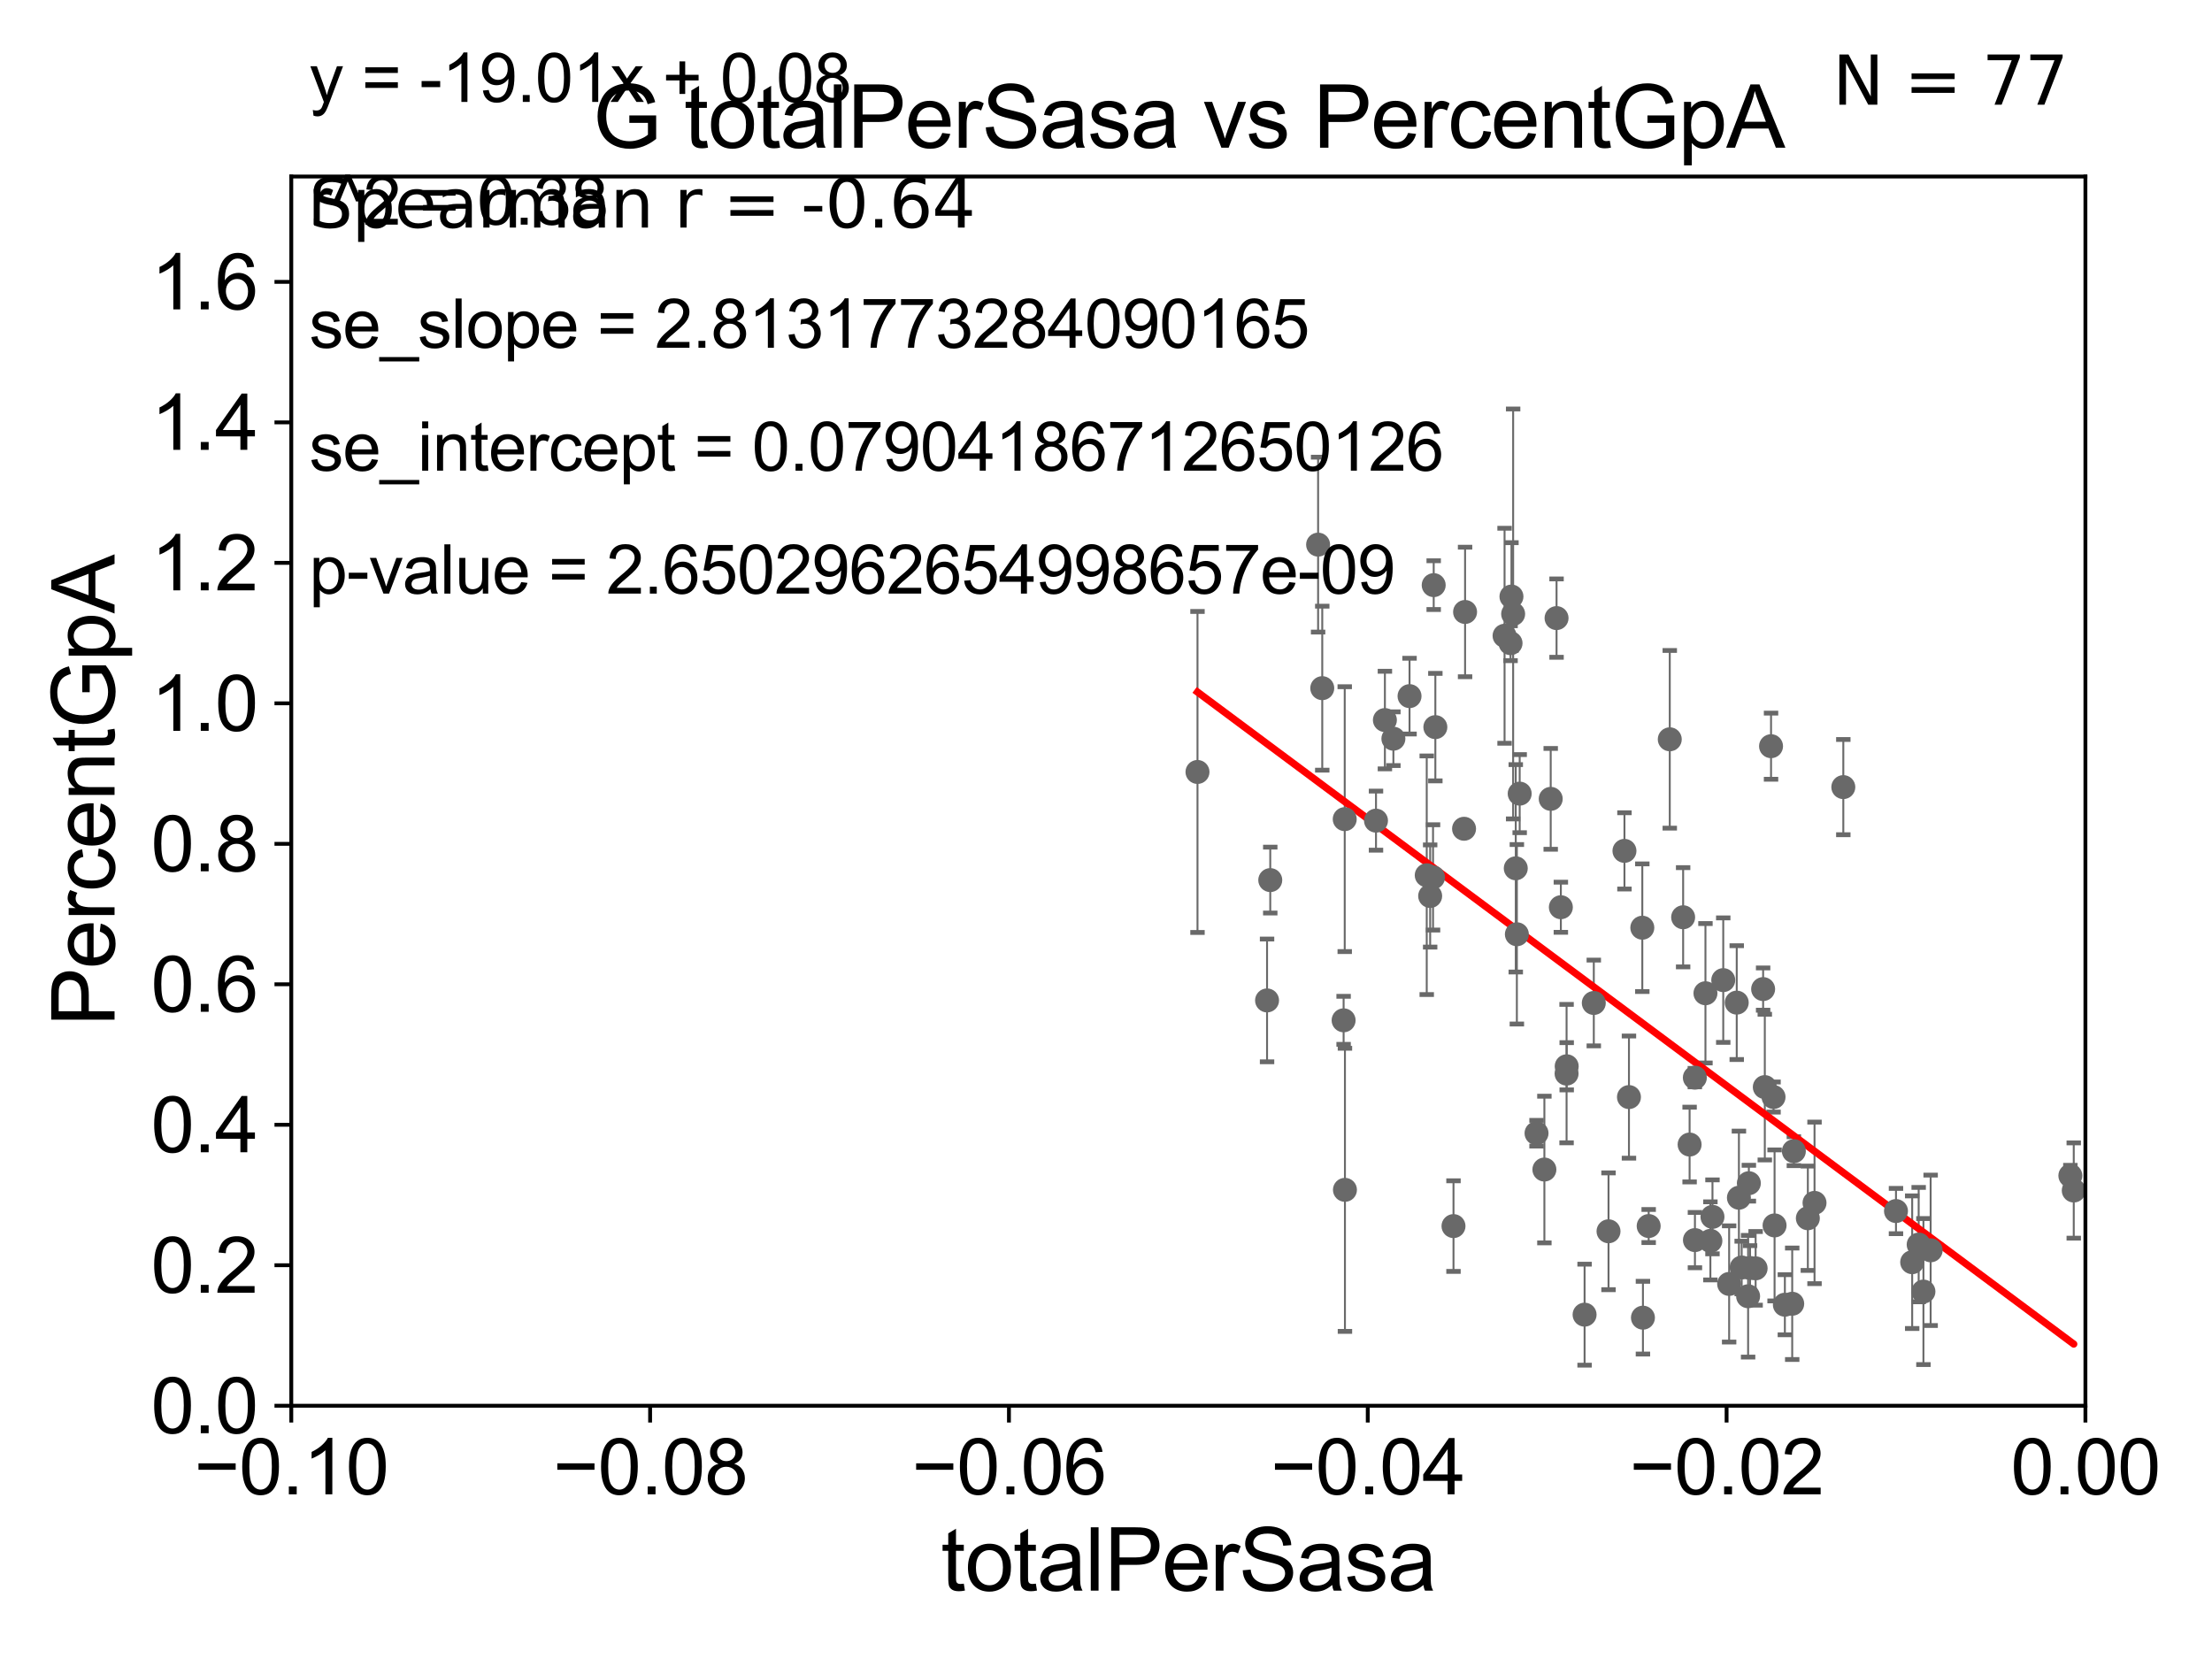 <?xml version="1.0" encoding="utf-8" standalone="no"?>
<!DOCTYPE svg PUBLIC "-//W3C//DTD SVG 1.1//EN"
  "http://www.w3.org/Graphics/SVG/1.1/DTD/svg11.dtd">
<svg xmlns:xlink="http://www.w3.org/1999/xlink" width="460.8pt" height="345.6pt" viewBox="0 0 460.8 345.6" xmlns="http://www.w3.org/2000/svg" version="1.1">
 <defs>
  <style type="text/css">*{stroke-linejoin: round; stroke-linecap: butt}</style>
 </defs>
 <g id="figure_1">
  <g id="patch_1">
   <path d="M 0 345.6 
L 460.8 345.6 
L 460.8 0 
L 0 0 
z
" style="fill: #ffffff"/>
  </g>
  <g id="axes_1">
   <g id="patch_2">
    <path d="M 60.68 292.84 
L 434.43 292.84 
L 434.43 36.775 
L 60.68 36.775 
z
" style="fill: #ffffff"/>
   </g>
   <g id="PathCollection_1">
    <defs>
     <path id="m5079a7d674" d="M 0 1.118 
C 0.297 1.118 0.581 1 0.791 0.791 
C 1 0.581 1.118 0.297 1.118 0 
C 1.118 -0.297 1 -0.581 0.791 -0.791 
C 0.581 -1 0.297 -1.118 0 -1.118 
C -0.297 -1.118 -0.581 -1 -0.791 -0.791 
C -1 -0.581 -1.118 -0.297 -1.118 0 
C -1.118 0.297 -1 0.581 -0.791 0.791 
C -0.581 1 -0.297 1.118 0 1.118 
z
" style="stroke: #696969"/>
    </defs>
    <g clip-path="url(#p4c4bb44600)">
     <use xlink:href="#m5079a7d674" x="249.459" y="160.814" style="fill: #696969; stroke: #696969"/>
     <use xlink:href="#m5079a7d674" x="358.984" y="204.178" style="fill: #696969; stroke: #696969"/>
     <use xlink:href="#m5079a7d674" x="302.79" y="255.418" style="fill: #696969; stroke: #696969"/>
     <use xlink:href="#m5079a7d674" x="367.641" y="226.462" style="fill: #696969; stroke: #696969"/>
     <use xlink:href="#m5079a7d674" x="342.254" y="274.495" style="fill: #696969; stroke: #696969"/>
     <use xlink:href="#m5079a7d674" x="365.728" y="264.219" style="fill: #696969; stroke: #696969"/>
     <use xlink:href="#m5079a7d674" x="364.318" y="246.482" style="fill: #696969; stroke: #696969"/>
     <use xlink:href="#m5079a7d674" x="326.347" y="223.65" style="fill: #696969; stroke: #696969"/>
     <use xlink:href="#m5079a7d674" x="356.305" y="258.495" style="fill: #696969; stroke: #696969"/>
     <use xlink:href="#m5079a7d674" x="351.976" y="238.43" style="fill: #696969; stroke: #696969"/>
     <use xlink:href="#m5079a7d674" x="332.017" y="208.938" style="fill: #696969; stroke: #696969"/>
     <use xlink:href="#m5079a7d674" x="350.628" y="191.082" style="fill: #696969; stroke: #696969"/>
     <use xlink:href="#m5079a7d674" x="431.295" y="244.914" style="fill: #696969; stroke: #696969"/>
     <use xlink:href="#m5079a7d674" x="361.793" y="208.864" style="fill: #696969; stroke: #696969"/>
     <use xlink:href="#m5079a7d674" x="324.259" y="128.76" style="fill: #696969; stroke: #696969"/>
     <use xlink:href="#m5079a7d674" x="342.124" y="193.259" style="fill: #696969; stroke: #696969"/>
     <use xlink:href="#m5079a7d674" x="315.762" y="180.884" style="fill: #696969; stroke: #696969"/>
     <use xlink:href="#m5079a7d674" x="338.404" y="177.251" style="fill: #696969; stroke: #696969"/>
     <use xlink:href="#m5079a7d674" x="347.843" y="154.01" style="fill: #696969; stroke: #696969"/>
     <use xlink:href="#m5079a7d674" x="355.277" y="206.914" style="fill: #696969; stroke: #696969"/>
     <use xlink:href="#m5079a7d674" x="335.084" y="256.499" style="fill: #696969; stroke: #696969"/>
     <use xlink:href="#m5079a7d674" x="356.74" y="253.493" style="fill: #696969; stroke: #696969"/>
     <use xlink:href="#m5079a7d674" x="321.724" y="243.637" style="fill: #696969; stroke: #696969"/>
     <use xlink:href="#m5079a7d674" x="360.211" y="267.466" style="fill: #696969; stroke: #696969"/>
     <use xlink:href="#m5079a7d674" x="369.461" y="228.533" style="fill: #696969; stroke: #696969"/>
     <use xlink:href="#m5079a7d674" x="400.686" y="269.055" style="fill: #696969; stroke: #696969"/>
     <use xlink:href="#m5079a7d674" x="402.188" y="260.463" style="fill: #696969; stroke: #696969"/>
     <use xlink:href="#m5079a7d674" x="399.694" y="259.271" style="fill: #696969; stroke: #696969"/>
     <use xlink:href="#m5079a7d674" x="394.969" y="252.283" style="fill: #696969; stroke: #696969"/>
     <use xlink:href="#m5079a7d674" x="398.343" y="262.939" style="fill: #696969; stroke: #696969"/>
     <use xlink:href="#m5079a7d674" x="373.695" y="239.809" style="fill: #696969; stroke: #696969"/>
     <use xlink:href="#m5079a7d674" x="377.999" y="250.581" style="fill: #696969; stroke: #696969"/>
     <use xlink:href="#m5079a7d674" x="373.351" y="271.596" style="fill: #696969; stroke: #696969"/>
     <use xlink:href="#m5079a7d674" x="353.067" y="224.491" style="fill: #696969; stroke: #696969"/>
     <use xlink:href="#m5079a7d674" x="353.086" y="258.335" style="fill: #696969; stroke: #696969"/>
     <use xlink:href="#m5079a7d674" x="369.676" y="255.278" style="fill: #696969; stroke: #696969"/>
     <use xlink:href="#m5079a7d674" x="376.608" y="253.784" style="fill: #696969; stroke: #696969"/>
     <use xlink:href="#m5079a7d674" x="362.248" y="249.509" style="fill: #696969; stroke: #696969"/>
     <use xlink:href="#m5079a7d674" x="383.996" y="163.969" style="fill: #696969; stroke: #696969"/>
     <use xlink:href="#m5079a7d674" x="362.825" y="264.045" style="fill: #696969; stroke: #696969"/>
     <use xlink:href="#m5079a7d674" x="367.291" y="206.043" style="fill: #696969; stroke: #696969"/>
     <use xlink:href="#m5079a7d674" x="364.571" y="264.146" style="fill: #696969; stroke: #696969"/>
     <use xlink:href="#m5079a7d674" x="364.163" y="270.034" style="fill: #696969; stroke: #696969"/>
     <use xlink:href="#m5079a7d674" x="368.94" y="155.446" style="fill: #696969; stroke: #696969"/>
     <use xlink:href="#m5079a7d674" x="343.45" y="255.406" style="fill: #696969; stroke: #696969"/>
     <use xlink:href="#m5079a7d674" x="371.82" y="271.795" style="fill: #696969; stroke: #696969"/>
     <use xlink:href="#m5079a7d674" x="325.155" y="188.992" style="fill: #696969; stroke: #696969"/>
     <use xlink:href="#m5079a7d674" x="339.342" y="228.542" style="fill: #696969; stroke: #696969"/>
     <use xlink:href="#m5079a7d674" x="326.372" y="222.124" style="fill: #696969; stroke: #696969"/>
     <use xlink:href="#m5079a7d674" x="299.01" y="151.474" style="fill: #696969; stroke: #696969"/>
     <use xlink:href="#m5079a7d674" x="313.428" y="132.439" style="fill: #696969; stroke: #696969"/>
     <use xlink:href="#m5079a7d674" x="320.088" y="236.069" style="fill: #696969; stroke: #696969"/>
     <use xlink:href="#m5079a7d674" x="279.899" y="212.55" style="fill: #696969; stroke: #696969"/>
     <use xlink:href="#m5079a7d674" x="280.131" y="170.644" style="fill: #696969; stroke: #696969"/>
     <use xlink:href="#m5079a7d674" x="293.633" y="145.017" style="fill: #696969; stroke: #696969"/>
     <use xlink:href="#m5079a7d674" x="305.203" y="127.485" style="fill: #696969; stroke: #696969"/>
     <use xlink:href="#m5079a7d674" x="297.215" y="182.332" style="fill: #696969; stroke: #696969"/>
     <use xlink:href="#m5079a7d674" x="286.645" y="170.955" style="fill: #696969; stroke: #696969"/>
     <use xlink:href="#m5079a7d674" x="297.928" y="186.652" style="fill: #696969; stroke: #696969"/>
     <use xlink:href="#m5079a7d674" x="288.499" y="150.001" style="fill: #696969; stroke: #696969"/>
     <use xlink:href="#m5079a7d674" x="264.618" y="183.34" style="fill: #696969; stroke: #696969"/>
     <use xlink:href="#m5079a7d674" x="274.585" y="113.457" style="fill: #696969; stroke: #696969"/>
     <use xlink:href="#m5079a7d674" x="275.45" y="143.356" style="fill: #696969; stroke: #696969"/>
     <use xlink:href="#m5079a7d674" x="263.951" y="208.407" style="fill: #696969; stroke: #696969"/>
     <use xlink:href="#m5079a7d674" x="304.99" y="172.647" style="fill: #696969; stroke: #696969"/>
     <use xlink:href="#m5079a7d674" x="298.528" y="182.777" style="fill: #696969; stroke: #696969"/>
     <use xlink:href="#m5079a7d674" x="432.001" y="248.006" style="fill: #696969; stroke: #696969"/>
     <use xlink:href="#m5079a7d674" x="315.991" y="194.625" style="fill: #696969; stroke: #696969"/>
     <use xlink:href="#m5079a7d674" x="314.675" y="133.988" style="fill: #696969; stroke: #696969"/>
     <use xlink:href="#m5079a7d674" x="315.215" y="127.898" style="fill: #696969; stroke: #696969"/>
     <use xlink:href="#m5079a7d674" x="314.863" y="124.27" style="fill: #696969; stroke: #696969"/>
     <use xlink:href="#m5079a7d674" x="280.176" y="247.865" style="fill: #696969; stroke: #696969"/>
     <use xlink:href="#m5079a7d674" x="290.269" y="153.884" style="fill: #696969; stroke: #696969"/>
     <use xlink:href="#m5079a7d674" x="323.042" y="166.416" style="fill: #696969; stroke: #696969"/>
     <use xlink:href="#m5079a7d674" x="330.098" y="273.868" style="fill: #696969; stroke: #696969"/>
     <use xlink:href="#m5079a7d674" x="298.665" y="121.894" style="fill: #696969; stroke: #696969"/>
     <use xlink:href="#m5079a7d674" x="316.578" y="165.328" style="fill: #696969; stroke: #696969"/>
    </g>
   </g>
   <g id="matplotlib.axis_1">
    <g id="xtick_1">
     <g id="line2d_1">
      <defs>
       <path id="m6c5b729ed3" d="M 0 0 
L 0 3.5 
" style="stroke: #000000; stroke-width: 0.8"/>
      </defs>
      <g>
       <use xlink:href="#m6c5b729ed3" x="60.68" y="292.84" style="stroke: #000000; stroke-width: 0.8"/>
      </g>
     </g>
     <g id="text_1">
      <!-- −0.10 -->
      <g transform="translate(40.439 311.293)scale(0.16 -0.16)">
       <defs>
        <path id="ArialMT-2212" d="M 3381 1997 
L 356 1997 
L 356 2522 
L 3381 2522 
L 3381 1997 
z
" transform="scale(0.016)"/>
        <path id="ArialMT-30" d="M 266 2259 
Q 266 3072 433 3567 
Q 600 4063 929 4331 
Q 1259 4600 1759 4600 
Q 2128 4600 2406 4451 
Q 2684 4303 2865 4023 
Q 3047 3744 3150 3342 
Q 3253 2941 3253 2259 
Q 3253 1453 3087 958 
Q 2922 463 2592 192 
Q 2263 -78 1759 -78 
Q 1097 -78 719 397 
Q 266 969 266 2259 
z
M 844 2259 
Q 844 1131 1108 757 
Q 1372 384 1759 384 
Q 2147 384 2411 759 
Q 2675 1134 2675 2259 
Q 2675 3391 2411 3762 
Q 2147 4134 1753 4134 
Q 1366 4134 1134 3806 
Q 844 3388 844 2259 
z
" transform="scale(0.016)"/>
        <path id="ArialMT-2e" d="M 581 0 
L 581 641 
L 1222 641 
L 1222 0 
L 581 0 
z
" transform="scale(0.016)"/>
        <path id="ArialMT-31" d="M 2384 0 
L 1822 0 
L 1822 3584 
Q 1619 3391 1289 3197 
Q 959 3003 697 2906 
L 697 3450 
Q 1169 3672 1522 3987 
Q 1875 4303 2022 4600 
L 2384 4600 
L 2384 0 
z
" transform="scale(0.016)"/>
       </defs>
       <use xlink:href="#ArialMT-2212"/>
       <use xlink:href="#ArialMT-30" x="58.398"/>
       <use xlink:href="#ArialMT-2e" x="114.014"/>
       <use xlink:href="#ArialMT-31" x="141.797"/>
       <use xlink:href="#ArialMT-30" x="197.412"/>
      </g>
     </g>
    </g>
    <g id="xtick_2">
     <g id="line2d_2">
      <g>
       <use xlink:href="#m6c5b729ed3" x="135.43" y="292.84" style="stroke: #000000; stroke-width: 0.8"/>
      </g>
     </g>
     <g id="text_2">
      <!-- −0.08 -->
      <g transform="translate(115.189 311.293)scale(0.16 -0.16)">
       <defs>
        <path id="ArialMT-38" d="M 1131 2484 
Q 781 2613 612 2850 
Q 444 3088 444 3419 
Q 444 3919 803 4259 
Q 1163 4600 1759 4600 
Q 2359 4600 2725 4251 
Q 3091 3903 3091 3403 
Q 3091 3084 2923 2848 
Q 2756 2613 2416 2484 
Q 2838 2347 3058 2040 
Q 3278 1734 3278 1309 
Q 3278 722 2862 322 
Q 2447 -78 1769 -78 
Q 1091 -78 675 323 
Q 259 725 259 1325 
Q 259 1772 486 2073 
Q 713 2375 1131 2484 
z
M 1019 3438 
Q 1019 3113 1228 2906 
Q 1438 2700 1772 2700 
Q 2097 2700 2305 2904 
Q 2513 3109 2513 3406 
Q 2513 3716 2298 3927 
Q 2084 4138 1766 4138 
Q 1444 4138 1231 3931 
Q 1019 3725 1019 3438 
z
M 838 1322 
Q 838 1081 952 856 
Q 1066 631 1291 507 
Q 1516 384 1775 384 
Q 2178 384 2440 643 
Q 2703 903 2703 1303 
Q 2703 1709 2433 1975 
Q 2163 2241 1756 2241 
Q 1359 2241 1098 1978 
Q 838 1716 838 1322 
z
" transform="scale(0.016)"/>
       </defs>
       <use xlink:href="#ArialMT-2212"/>
       <use xlink:href="#ArialMT-30" x="58.398"/>
       <use xlink:href="#ArialMT-2e" x="114.014"/>
       <use xlink:href="#ArialMT-30" x="141.797"/>
       <use xlink:href="#ArialMT-38" x="197.412"/>
      </g>
     </g>
    </g>
    <g id="xtick_3">
     <g id="line2d_3">
      <g>
       <use xlink:href="#m6c5b729ed3" x="210.18" y="292.84" style="stroke: #000000; stroke-width: 0.8"/>
      </g>
     </g>
     <g id="text_3">
      <!-- −0.06 -->
      <g transform="translate(189.939 311.293)scale(0.16 -0.16)">
       <defs>
        <path id="ArialMT-36" d="M 3184 3459 
L 2625 3416 
Q 2550 3747 2413 3897 
Q 2184 4138 1850 4138 
Q 1581 4138 1378 3988 
Q 1113 3794 959 3422 
Q 806 3050 800 2363 
Q 1003 2672 1297 2822 
Q 1591 2972 1913 2972 
Q 2475 2972 2870 2558 
Q 3266 2144 3266 1488 
Q 3266 1056 3080 686 
Q 2894 316 2569 119 
Q 2244 -78 1831 -78 
Q 1128 -78 684 439 
Q 241 956 241 2144 
Q 241 3472 731 4075 
Q 1159 4600 1884 4600 
Q 2425 4600 2770 4297 
Q 3116 3994 3184 3459 
z
M 888 1484 
Q 888 1194 1011 928 
Q 1134 663 1356 523 
Q 1578 384 1822 384 
Q 2178 384 2434 671 
Q 2691 959 2691 1453 
Q 2691 1928 2437 2201 
Q 2184 2475 1800 2475 
Q 1419 2475 1153 2201 
Q 888 1928 888 1484 
z
" transform="scale(0.016)"/>
       </defs>
       <use xlink:href="#ArialMT-2212"/>
       <use xlink:href="#ArialMT-30" x="58.398"/>
       <use xlink:href="#ArialMT-2e" x="114.014"/>
       <use xlink:href="#ArialMT-30" x="141.797"/>
       <use xlink:href="#ArialMT-36" x="197.412"/>
      </g>
     </g>
    </g>
    <g id="xtick_4">
     <g id="line2d_4">
      <g>
       <use xlink:href="#m6c5b729ed3" x="284.93" y="292.84" style="stroke: #000000; stroke-width: 0.8"/>
      </g>
     </g>
     <g id="text_4">
      <!-- −0.04 -->
      <g transform="translate(264.689 311.293)scale(0.16 -0.16)">
       <defs>
        <path id="ArialMT-34" d="M 2069 0 
L 2069 1097 
L 81 1097 
L 81 1613 
L 2172 4581 
L 2631 4581 
L 2631 1613 
L 3250 1613 
L 3250 1097 
L 2631 1097 
L 2631 0 
L 2069 0 
z
M 2069 1613 
L 2069 3678 
L 634 1613 
L 2069 1613 
z
" transform="scale(0.016)"/>
       </defs>
       <use xlink:href="#ArialMT-2212"/>
       <use xlink:href="#ArialMT-30" x="58.398"/>
       <use xlink:href="#ArialMT-2e" x="114.014"/>
       <use xlink:href="#ArialMT-30" x="141.797"/>
       <use xlink:href="#ArialMT-34" x="197.412"/>
      </g>
     </g>
    </g>
    <g id="xtick_5">
     <g id="line2d_5">
      <g>
       <use xlink:href="#m6c5b729ed3" x="359.68" y="292.84" style="stroke: #000000; stroke-width: 0.8"/>
      </g>
     </g>
     <g id="text_5">
      <!-- −0.02 -->
      <g transform="translate(339.439 311.293)scale(0.16 -0.16)">
       <defs>
        <path id="ArialMT-32" d="M 3222 541 
L 3222 0 
L 194 0 
Q 188 203 259 391 
Q 375 700 629 1000 
Q 884 1300 1366 1694 
Q 2113 2306 2375 2664 
Q 2638 3022 2638 3341 
Q 2638 3675 2398 3904 
Q 2159 4134 1775 4134 
Q 1369 4134 1125 3890 
Q 881 3647 878 3216 
L 300 3275 
Q 359 3922 746 4261 
Q 1134 4600 1788 4600 
Q 2447 4600 2831 4234 
Q 3216 3869 3216 3328 
Q 3216 3053 3103 2787 
Q 2991 2522 2730 2228 
Q 2469 1934 1863 1422 
Q 1356 997 1212 845 
Q 1069 694 975 541 
L 3222 541 
z
" transform="scale(0.016)"/>
       </defs>
       <use xlink:href="#ArialMT-2212"/>
       <use xlink:href="#ArialMT-30" x="58.398"/>
       <use xlink:href="#ArialMT-2e" x="114.014"/>
       <use xlink:href="#ArialMT-30" x="141.797"/>
       <use xlink:href="#ArialMT-32" x="197.412"/>
      </g>
     </g>
    </g>
    <g id="xtick_6">
     <g id="line2d_6">
      <g>
       <use xlink:href="#m6c5b729ed3" x="434.43" y="292.84" style="stroke: #000000; stroke-width: 0.8"/>
      </g>
     </g>
     <g id="text_6">
      <!-- 0.00 -->
      <g transform="translate(418.861 311.293)scale(0.16 -0.16)">
       <use xlink:href="#ArialMT-30"/>
       <use xlink:href="#ArialMT-2e" x="55.615"/>
       <use xlink:href="#ArialMT-30" x="83.398"/>
       <use xlink:href="#ArialMT-30" x="139.014"/>
      </g>
     </g>
    </g>
    <g id="text_7">
     <!-- totalPerSasa -->
     <g transform="translate(196.027 331.357)scale(0.18 -0.18)">
      <defs>
       <path id="ArialMT-74" d="M 1650 503 
L 1731 6 
Q 1494 -44 1306 -44 
Q 1000 -44 831 53 
Q 663 150 594 308 
Q 525 466 525 972 
L 525 2881 
L 113 2881 
L 113 3319 
L 525 3319 
L 525 4141 
L 1084 4478 
L 1084 3319 
L 1650 3319 
L 1650 2881 
L 1084 2881 
L 1084 941 
Q 1084 700 1114 631 
Q 1144 563 1211 522 
Q 1278 481 1403 481 
Q 1497 481 1650 503 
z
" transform="scale(0.016)"/>
       <path id="ArialMT-6f" d="M 213 1659 
Q 213 2581 725 3025 
Q 1153 3394 1769 3394 
Q 2453 3394 2887 2945 
Q 3322 2497 3322 1706 
Q 3322 1066 3130 698 
Q 2938 331 2570 128 
Q 2203 -75 1769 -75 
Q 1072 -75 642 372 
Q 213 819 213 1659 
z
M 791 1659 
Q 791 1022 1069 705 
Q 1347 388 1769 388 
Q 2188 388 2466 706 
Q 2744 1025 2744 1678 
Q 2744 2294 2464 2611 
Q 2184 2928 1769 2928 
Q 1347 2928 1069 2612 
Q 791 2297 791 1659 
z
" transform="scale(0.016)"/>
       <path id="ArialMT-61" d="M 2588 409 
Q 2275 144 1986 34 
Q 1697 -75 1366 -75 
Q 819 -75 525 192 
Q 231 459 231 875 
Q 231 1119 342 1320 
Q 453 1522 633 1644 
Q 813 1766 1038 1828 
Q 1203 1872 1538 1913 
Q 2219 1994 2541 2106 
Q 2544 2222 2544 2253 
Q 2544 2597 2384 2738 
Q 2169 2928 1744 2928 
Q 1347 2928 1158 2789 
Q 969 2650 878 2297 
L 328 2372 
Q 403 2725 575 2942 
Q 747 3159 1072 3276 
Q 1397 3394 1825 3394 
Q 2250 3394 2515 3294 
Q 2781 3194 2906 3042 
Q 3031 2891 3081 2659 
Q 3109 2516 3109 2141 
L 3109 1391 
Q 3109 606 3145 398 
Q 3181 191 3288 0 
L 2700 0 
Q 2613 175 2588 409 
z
M 2541 1666 
Q 2234 1541 1622 1453 
Q 1275 1403 1131 1340 
Q 988 1278 909 1158 
Q 831 1038 831 891 
Q 831 666 1001 516 
Q 1172 366 1500 366 
Q 1825 366 2078 508 
Q 2331 650 2450 897 
Q 2541 1088 2541 1459 
L 2541 1666 
z
" transform="scale(0.016)"/>
       <path id="ArialMT-6c" d="M 409 0 
L 409 4581 
L 972 4581 
L 972 0 
L 409 0 
z
" transform="scale(0.016)"/>
       <path id="ArialMT-50" d="M 494 0 
L 494 4581 
L 2222 4581 
Q 2678 4581 2919 4538 
Q 3256 4481 3484 4323 
Q 3713 4166 3852 3881 
Q 3991 3597 3991 3256 
Q 3991 2672 3619 2267 
Q 3247 1863 2275 1863 
L 1100 1863 
L 1100 0 
L 494 0 
z
M 1100 2403 
L 2284 2403 
Q 2872 2403 3119 2622 
Q 3366 2841 3366 3238 
Q 3366 3525 3220 3729 
Q 3075 3934 2838 4000 
Q 2684 4041 2272 4041 
L 1100 4041 
L 1100 2403 
z
" transform="scale(0.016)"/>
       <path id="ArialMT-65" d="M 2694 1069 
L 3275 997 
Q 3138 488 2766 206 
Q 2394 -75 1816 -75 
Q 1088 -75 661 373 
Q 234 822 234 1631 
Q 234 2469 665 2931 
Q 1097 3394 1784 3394 
Q 2450 3394 2872 2941 
Q 3294 2488 3294 1666 
Q 3294 1616 3291 1516 
L 816 1516 
Q 847 969 1125 678 
Q 1403 388 1819 388 
Q 2128 388 2347 550 
Q 2566 713 2694 1069 
z
M 847 1978 
L 2700 1978 
Q 2663 2397 2488 2606 
Q 2219 2931 1791 2931 
Q 1403 2931 1139 2672 
Q 875 2413 847 1978 
z
" transform="scale(0.016)"/>
       <path id="ArialMT-72" d="M 416 0 
L 416 3319 
L 922 3319 
L 922 2816 
Q 1116 3169 1280 3281 
Q 1444 3394 1641 3394 
Q 1925 3394 2219 3213 
L 2025 2691 
Q 1819 2813 1613 2813 
Q 1428 2813 1281 2702 
Q 1134 2591 1072 2394 
Q 978 2094 978 1738 
L 978 0 
L 416 0 
z
" transform="scale(0.016)"/>
       <path id="ArialMT-53" d="M 288 1472 
L 859 1522 
Q 900 1178 1048 958 
Q 1197 738 1509 602 
Q 1822 466 2213 466 
Q 2559 466 2825 569 
Q 3091 672 3220 851 
Q 3350 1031 3350 1244 
Q 3350 1459 3225 1620 
Q 3100 1781 2813 1891 
Q 2628 1963 1997 2114 
Q 1366 2266 1113 2400 
Q 784 2572 623 2826 
Q 463 3081 463 3397 
Q 463 3744 659 4045 
Q 856 4347 1234 4503 
Q 1613 4659 2075 4659 
Q 2584 4659 2973 4495 
Q 3363 4331 3572 4012 
Q 3781 3694 3797 3291 
L 3216 3247 
Q 3169 3681 2898 3903 
Q 2628 4125 2100 4125 
Q 1550 4125 1298 3923 
Q 1047 3722 1047 3438 
Q 1047 3191 1225 3031 
Q 1400 2872 2139 2705 
Q 2878 2538 3153 2413 
Q 3553 2228 3743 1945 
Q 3934 1663 3934 1294 
Q 3934 928 3725 604 
Q 3516 281 3123 101 
Q 2731 -78 2241 -78 
Q 1619 -78 1198 103 
Q 778 284 539 648 
Q 300 1013 288 1472 
z
" transform="scale(0.016)"/>
       <path id="ArialMT-73" d="M 197 991 
L 753 1078 
Q 800 744 1014 566 
Q 1228 388 1613 388 
Q 2000 388 2187 545 
Q 2375 703 2375 916 
Q 2375 1106 2209 1216 
Q 2094 1291 1634 1406 
Q 1016 1563 777 1677 
Q 538 1791 414 1992 
Q 291 2194 291 2438 
Q 291 2659 392 2848 
Q 494 3038 669 3163 
Q 800 3259 1026 3326 
Q 1253 3394 1513 3394 
Q 1903 3394 2198 3281 
Q 2494 3169 2634 2976 
Q 2775 2784 2828 2463 
L 2278 2388 
Q 2241 2644 2061 2787 
Q 1881 2931 1553 2931 
Q 1166 2931 1000 2803 
Q 834 2675 834 2503 
Q 834 2394 903 2306 
Q 972 2216 1119 2156 
Q 1203 2125 1616 2013 
Q 2213 1853 2448 1751 
Q 2684 1650 2818 1456 
Q 2953 1263 2953 975 
Q 2953 694 2789 445 
Q 2625 197 2315 61 
Q 2006 -75 1616 -75 
Q 969 -75 630 194 
Q 291 463 197 991 
z
" transform="scale(0.016)"/>
      </defs>
      <use xlink:href="#ArialMT-74"/>
      <use xlink:href="#ArialMT-6f" x="27.783"/>
      <use xlink:href="#ArialMT-74" x="83.398"/>
      <use xlink:href="#ArialMT-61" x="111.182"/>
      <use xlink:href="#ArialMT-6c" x="166.797"/>
      <use xlink:href="#ArialMT-50" x="189.014"/>
      <use xlink:href="#ArialMT-65" x="255.713"/>
      <use xlink:href="#ArialMT-72" x="311.328"/>
      <use xlink:href="#ArialMT-53" x="344.629"/>
      <use xlink:href="#ArialMT-61" x="411.328"/>
      <use xlink:href="#ArialMT-73" x="466.943"/>
      <use xlink:href="#ArialMT-61" x="516.943"/>
     </g>
    </g>
   </g>
   <g id="matplotlib.axis_2">
    <g id="ytick_1">
     <g id="line2d_7">
      <defs>
       <path id="m8b1c522499" d="M 0 0 
L -3.5 0 
" style="stroke: #000000; stroke-width: 0.8"/>
      </defs>
      <g>
       <use xlink:href="#m8b1c522499" x="60.68" y="292.84" style="stroke: #000000; stroke-width: 0.8"/>
      </g>
     </g>
     <g id="text_8">
      <!-- 0.0 -->
      <g transform="translate(31.44 298.566)scale(0.16 -0.16)">
       <use xlink:href="#ArialMT-30"/>
       <use xlink:href="#ArialMT-2e" x="55.615"/>
       <use xlink:href="#ArialMT-30" x="83.398"/>
      </g>
     </g>
    </g>
    <g id="ytick_2">
     <g id="line2d_8">
      <g>
       <use xlink:href="#m8b1c522499" x="60.68" y="263.575" style="stroke: #000000; stroke-width: 0.8"/>
      </g>
     </g>
     <g id="text_9">
      <!-- 0.2 -->
      <g transform="translate(31.44 269.302)scale(0.16 -0.16)">
       <use xlink:href="#ArialMT-30"/>
       <use xlink:href="#ArialMT-2e" x="55.615"/>
       <use xlink:href="#ArialMT-32" x="83.398"/>
      </g>
     </g>
    </g>
    <g id="ytick_3">
     <g id="line2d_9">
      <g>
       <use xlink:href="#m8b1c522499" x="60.68" y="234.311" style="stroke: #000000; stroke-width: 0.8"/>
      </g>
     </g>
     <g id="text_10">
      <!-- 0.4 -->
      <g transform="translate(31.44 240.037)scale(0.16 -0.16)">
       <use xlink:href="#ArialMT-30"/>
       <use xlink:href="#ArialMT-2e" x="55.615"/>
       <use xlink:href="#ArialMT-34" x="83.398"/>
      </g>
     </g>
    </g>
    <g id="ytick_4">
     <g id="line2d_10">
      <g>
       <use xlink:href="#m8b1c522499" x="60.68" y="205.046" style="stroke: #000000; stroke-width: 0.8"/>
      </g>
     </g>
     <g id="text_11">
      <!-- 0.6 -->
      <g transform="translate(31.44 210.772)scale(0.16 -0.16)">
       <use xlink:href="#ArialMT-30"/>
       <use xlink:href="#ArialMT-2e" x="55.615"/>
       <use xlink:href="#ArialMT-36" x="83.398"/>
      </g>
     </g>
    </g>
    <g id="ytick_5">
     <g id="line2d_11">
      <g>
       <use xlink:href="#m8b1c522499" x="60.68" y="175.782" style="stroke: #000000; stroke-width: 0.8"/>
      </g>
     </g>
     <g id="text_12">
      <!-- 0.8 -->
      <g transform="translate(31.44 181.508)scale(0.16 -0.16)">
       <use xlink:href="#ArialMT-30"/>
       <use xlink:href="#ArialMT-2e" x="55.615"/>
       <use xlink:href="#ArialMT-38" x="83.398"/>
      </g>
     </g>
    </g>
    <g id="ytick_6">
     <g id="line2d_12">
      <g>
       <use xlink:href="#m8b1c522499" x="60.68" y="146.517" style="stroke: #000000; stroke-width: 0.8"/>
      </g>
     </g>
     <g id="text_13">
      <!-- 1.0 -->
      <g transform="translate(31.44 152.243)scale(0.16 -0.16)">
       <use xlink:href="#ArialMT-31"/>
       <use xlink:href="#ArialMT-2e" x="55.615"/>
       <use xlink:href="#ArialMT-30" x="83.398"/>
      </g>
     </g>
    </g>
    <g id="ytick_7">
     <g id="line2d_13">
      <g>
       <use xlink:href="#m8b1c522499" x="60.68" y="117.252" style="stroke: #000000; stroke-width: 0.8"/>
      </g>
     </g>
     <g id="text_14">
      <!-- 1.2 -->
      <g transform="translate(31.44 122.979)scale(0.16 -0.16)">
       <use xlink:href="#ArialMT-31"/>
       <use xlink:href="#ArialMT-2e" x="55.615"/>
       <use xlink:href="#ArialMT-32" x="83.398"/>
      </g>
     </g>
    </g>
    <g id="ytick_8">
     <g id="line2d_14">
      <g>
       <use xlink:href="#m8b1c522499" x="60.68" y="87.988" style="stroke: #000000; stroke-width: 0.8"/>
      </g>
     </g>
     <g id="text_15">
      <!-- 1.4 -->
      <g transform="translate(31.44 93.714)scale(0.16 -0.16)">
       <use xlink:href="#ArialMT-31"/>
       <use xlink:href="#ArialMT-2e" x="55.615"/>
       <use xlink:href="#ArialMT-34" x="83.398"/>
      </g>
     </g>
    </g>
    <g id="ytick_9">
     <g id="line2d_15">
      <g>
       <use xlink:href="#m8b1c522499" x="60.68" y="58.723" style="stroke: #000000; stroke-width: 0.8"/>
      </g>
     </g>
     <g id="text_16">
      <!-- 1.6 -->
      <g transform="translate(31.44 64.45)scale(0.16 -0.16)">
       <use xlink:href="#ArialMT-31"/>
       <use xlink:href="#ArialMT-2e" x="55.615"/>
       <use xlink:href="#ArialMT-36" x="83.398"/>
      </g>
     </g>
    </g>
    <g id="text_17">
     <!-- PercentGpA -->
     <g transform="translate(23.863 213.831)rotate(-90)scale(0.18 -0.18)">
      <defs>
       <path id="ArialMT-63" d="M 2588 1216 
L 3141 1144 
Q 3050 572 2676 248 
Q 2303 -75 1759 -75 
Q 1078 -75 664 370 
Q 250 816 250 1647 
Q 250 2184 428 2587 
Q 606 2991 970 3192 
Q 1334 3394 1763 3394 
Q 2303 3394 2647 3120 
Q 2991 2847 3088 2344 
L 2541 2259 
Q 2463 2594 2264 2762 
Q 2066 2931 1784 2931 
Q 1359 2931 1093 2626 
Q 828 2322 828 1663 
Q 828 994 1084 691 
Q 1341 388 1753 388 
Q 2084 388 2306 591 
Q 2528 794 2588 1216 
z
" transform="scale(0.016)"/>
       <path id="ArialMT-6e" d="M 422 0 
L 422 3319 
L 928 3319 
L 928 2847 
Q 1294 3394 1984 3394 
Q 2284 3394 2536 3286 
Q 2788 3178 2913 3003 
Q 3038 2828 3088 2588 
Q 3119 2431 3119 2041 
L 3119 0 
L 2556 0 
L 2556 2019 
Q 2556 2363 2490 2533 
Q 2425 2703 2258 2804 
Q 2091 2906 1866 2906 
Q 1506 2906 1245 2678 
Q 984 2450 984 1813 
L 984 0 
L 422 0 
z
" transform="scale(0.016)"/>
       <path id="ArialMT-47" d="M 2638 1797 
L 2638 2334 
L 4578 2338 
L 4578 638 
Q 4131 281 3656 101 
Q 3181 -78 2681 -78 
Q 2006 -78 1454 211 
Q 903 500 622 1047 
Q 341 1594 341 2269 
Q 341 2938 620 3517 
Q 900 4097 1425 4378 
Q 1950 4659 2634 4659 
Q 3131 4659 3532 4498 
Q 3934 4338 4162 4050 
Q 4391 3763 4509 3300 
L 3963 3150 
Q 3859 3500 3706 3700 
Q 3553 3900 3268 4020 
Q 2984 4141 2638 4141 
Q 2222 4141 1919 4014 
Q 1616 3888 1430 3681 
Q 1244 3475 1141 3228 
Q 966 2803 966 2306 
Q 966 1694 1177 1281 
Q 1388 869 1791 669 
Q 2194 469 2647 469 
Q 3041 469 3416 620 
Q 3791 772 3984 944 
L 3984 1797 
L 2638 1797 
z
" transform="scale(0.016)"/>
       <path id="ArialMT-70" d="M 422 -1272 
L 422 3319 
L 934 3319 
L 934 2888 
Q 1116 3141 1344 3267 
Q 1572 3394 1897 3394 
Q 2322 3394 2647 3175 
Q 2972 2956 3137 2557 
Q 3303 2159 3303 1684 
Q 3303 1175 3120 767 
Q 2938 359 2589 142 
Q 2241 -75 1856 -75 
Q 1575 -75 1351 44 
Q 1128 163 984 344 
L 984 -1272 
L 422 -1272 
z
M 931 1641 
Q 931 1000 1190 694 
Q 1450 388 1819 388 
Q 2194 388 2461 705 
Q 2728 1022 2728 1688 
Q 2728 2322 2467 2637 
Q 2206 2953 1844 2953 
Q 1484 2953 1207 2617 
Q 931 2281 931 1641 
z
" transform="scale(0.016)"/>
       <path id="ArialMT-41" d="M -9 0 
L 1750 4581 
L 2403 4581 
L 4278 0 
L 3588 0 
L 3053 1388 
L 1138 1388 
L 634 0 
L -9 0 
z
M 1313 1881 
L 2866 1881 
L 2388 3150 
Q 2169 3728 2063 4100 
Q 1975 3659 1816 3225 
L 1313 1881 
z
" transform="scale(0.016)"/>
      </defs>
      <use xlink:href="#ArialMT-50"/>
      <use xlink:href="#ArialMT-65" x="66.699"/>
      <use xlink:href="#ArialMT-72" x="122.314"/>
      <use xlink:href="#ArialMT-63" x="155.615"/>
      <use xlink:href="#ArialMT-65" x="205.615"/>
      <use xlink:href="#ArialMT-6e" x="261.23"/>
      <use xlink:href="#ArialMT-74" x="316.846"/>
      <use xlink:href="#ArialMT-47" x="344.629"/>
      <use xlink:href="#ArialMT-70" x="422.412"/>
      <use xlink:href="#ArialMT-41" x="478.027"/>
     </g>
    </g>
   </g>
   <g id="LineCollection_1">
    <path d="M 249.459 194.248 
L 249.459 127.379 
" clip-path="url(#p4c4bb44600)" style="fill: none; stroke: #696969; stroke-width: 0.4"/>
    <path d="M 358.984 217.143 
L 358.984 191.213 
" clip-path="url(#p4c4bb44600)" style="fill: none; stroke: #696969; stroke-width: 0.4"/>
    <path d="M 302.79 264.856 
L 302.79 245.979 
" clip-path="url(#p4c4bb44600)" style="fill: none; stroke: #696969; stroke-width: 0.4"/>
    <path d="M 367.641 241.637 
L 367.641 211.286 
" clip-path="url(#p4c4bb44600)" style="fill: none; stroke: #696969; stroke-width: 0.4"/>
    <path d="M 342.254 282.07 
L 342.254 266.919 
" clip-path="url(#p4c4bb44600)" style="fill: none; stroke: #696969; stroke-width: 0.4"/>
    <path d="M 365.728 271.889 
L 365.728 256.548 
" clip-path="url(#p4c4bb44600)" style="fill: none; stroke: #696969; stroke-width: 0.4"/>
    <path d="M 364.318 250.215 
L 364.318 242.748 
" clip-path="url(#p4c4bb44600)" style="fill: none; stroke: #696969; stroke-width: 0.4"/>
    <path d="M 326.347 238.066 
L 326.347 209.234 
" clip-path="url(#p4c4bb44600)" style="fill: none; stroke: #696969; stroke-width: 0.4"/>
    <path d="M 356.305 266.629 
L 356.305 250.361 
" clip-path="url(#p4c4bb44600)" style="fill: none; stroke: #696969; stroke-width: 0.4"/>
    <path d="M 351.976 246.215 
L 351.976 230.645 
" clip-path="url(#p4c4bb44600)" style="fill: none; stroke: #696969; stroke-width: 0.4"/>
    <path d="M 332.017 217.872 
L 332.017 200.004 
" clip-path="url(#p4c4bb44600)" style="fill: none; stroke: #696969; stroke-width: 0.4"/>
    <path d="M 350.628 201.42 
L 350.628 180.744 
" clip-path="url(#p4c4bb44600)" style="fill: none; stroke: #696969; stroke-width: 0.4"/>
    <path d="M 431.295 247.073 
L 431.295 242.756 
" clip-path="url(#p4c4bb44600)" style="fill: none; stroke: #696969; stroke-width: 0.4"/>
    <path d="M 361.793 220.718 
L 361.793 197.009 
" clip-path="url(#p4c4bb44600)" style="fill: none; stroke: #696969; stroke-width: 0.4"/>
    <path d="M 324.259 136.924 
L 324.259 120.597 
" clip-path="url(#p4c4bb44600)" style="fill: none; stroke: #696969; stroke-width: 0.4"/>
    <path d="M 342.124 206.555 
L 342.124 179.962 
" clip-path="url(#p4c4bb44600)" style="fill: none; stroke: #696969; stroke-width: 0.4"/>
    <path d="M 315.762 202.485 
L 315.762 159.282 
" clip-path="url(#p4c4bb44600)" style="fill: none; stroke: #696969; stroke-width: 0.4"/>
    <path d="M 338.404 185.195 
L 338.404 169.307 
" clip-path="url(#p4c4bb44600)" style="fill: none; stroke: #696969; stroke-width: 0.4"/>
    <path d="M 347.843 172.515 
L 347.843 135.504 
" clip-path="url(#p4c4bb44600)" style="fill: none; stroke: #696969; stroke-width: 0.4"/>
    <path d="M 355.277 221.434 
L 355.277 192.394 
" clip-path="url(#p4c4bb44600)" style="fill: none; stroke: #696969; stroke-width: 0.4"/>
    <path d="M 335.084 268.664 
L 335.084 244.334 
" clip-path="url(#p4c4bb44600)" style="fill: none; stroke: #696969; stroke-width: 0.4"/>
    <path d="M 356.74 261.195 
L 356.74 245.791 
" clip-path="url(#p4c4bb44600)" style="fill: none; stroke: #696969; stroke-width: 0.4"/>
    <path d="M 321.724 258.912 
L 321.724 228.361 
" clip-path="url(#p4c4bb44600)" style="fill: none; stroke: #696969; stroke-width: 0.4"/>
    <path d="M 360.211 279.568 
L 360.211 255.365 
" clip-path="url(#p4c4bb44600)" style="fill: none; stroke: #696969; stroke-width: 0.4"/>
    <path d="M 369.461 231.666 
L 369.461 225.399 
" clip-path="url(#p4c4bb44600)" style="fill: none; stroke: #696969; stroke-width: 0.4"/>
    <path d="M 400.686 284.266 
L 400.686 253.845 
" clip-path="url(#p4c4bb44600)" style="fill: none; stroke: #696969; stroke-width: 0.4"/>
    <path d="M 402.188 276.132 
L 402.188 244.794 
" clip-path="url(#p4c4bb44600)" style="fill: none; stroke: #696969; stroke-width: 0.4"/>
    <path d="M 399.694 271.182 
L 399.694 247.36 
" clip-path="url(#p4c4bb44600)" style="fill: none; stroke: #696969; stroke-width: 0.4"/>
    <path d="M 394.969 257 
L 394.969 247.566 
" clip-path="url(#p4c4bb44600)" style="fill: none; stroke: #696969; stroke-width: 0.4"/>
    <path d="M 398.343 276.751 
L 398.343 249.126 
" clip-path="url(#p4c4bb44600)" style="fill: none; stroke: #696969; stroke-width: 0.4"/>
    <path d="M 373.695 242.825 
L 373.695 236.793 
" clip-path="url(#p4c4bb44600)" style="fill: none; stroke: #696969; stroke-width: 0.4"/>
    <path d="M 377.999 267.408 
L 377.999 233.754 
" clip-path="url(#p4c4bb44600)" style="fill: none; stroke: #696969; stroke-width: 0.4"/>
    <path d="M 373.351 283.204 
L 373.351 259.989 
" clip-path="url(#p4c4bb44600)" style="fill: none; stroke: #696969; stroke-width: 0.4"/>
    <path d="M 353.067 226.412 
L 353.067 222.569 
" clip-path="url(#p4c4bb44600)" style="fill: none; stroke: #696969; stroke-width: 0.4"/>
    <path d="M 353.086 264.093 
L 353.086 252.577 
" clip-path="url(#p4c4bb44600)" style="fill: none; stroke: #696969; stroke-width: 0.4"/>
    <path d="M 369.676 271.005 
L 369.676 239.552 
" clip-path="url(#p4c4bb44600)" style="fill: none; stroke: #696969; stroke-width: 0.4"/>
    <path d="M 376.608 264.653 
L 376.608 242.914 
" clip-path="url(#p4c4bb44600)" style="fill: none; stroke: #696969; stroke-width: 0.4"/>
    <path d="M 362.248 263.382 
L 362.248 235.636 
" clip-path="url(#p4c4bb44600)" style="fill: none; stroke: #696969; stroke-width: 0.4"/>
    <path d="M 383.996 173.889 
L 383.996 154.049 
" clip-path="url(#p4c4bb44600)" style="fill: none; stroke: #696969; stroke-width: 0.4"/>
    <path d="M 362.825 269.528 
L 362.825 258.562 
" clip-path="url(#p4c4bb44600)" style="fill: none; stroke: #696969; stroke-width: 0.4"/>
    <path d="M 367.291 210.445 
L 367.291 201.642 
" clip-path="url(#p4c4bb44600)" style="fill: none; stroke: #696969; stroke-width: 0.4"/>
    <path d="M 364.571 268.803 
L 364.571 259.488 
" clip-path="url(#p4c4bb44600)" style="fill: none; stroke: #696969; stroke-width: 0.4"/>
    <path d="M 364.163 282.705 
L 364.163 257.362 
" clip-path="url(#p4c4bb44600)" style="fill: none; stroke: #696969; stroke-width: 0.4"/>
    <path d="M 368.94 162.332 
L 368.94 148.56 
" clip-path="url(#p4c4bb44600)" style="fill: none; stroke: #696969; stroke-width: 0.4"/>
    <path d="M 343.45 258.849 
L 343.45 251.962 
" clip-path="url(#p4c4bb44600)" style="fill: none; stroke: #696969; stroke-width: 0.4"/>
    <path d="M 371.82 278.056 
L 371.82 265.534 
" clip-path="url(#p4c4bb44600)" style="fill: none; stroke: #696969; stroke-width: 0.4"/>
    <path d="M 325.155 194.214 
L 325.155 183.77 
" clip-path="url(#p4c4bb44600)" style="fill: none; stroke: #696969; stroke-width: 0.4"/>
    <path d="M 339.342 241.265 
L 339.342 215.819 
" clip-path="url(#p4c4bb44600)" style="fill: none; stroke: #696969; stroke-width: 0.4"/>
    <path d="M 326.372 227.046 
L 326.372 217.201 
" clip-path="url(#p4c4bb44600)" style="fill: none; stroke: #696969; stroke-width: 0.4"/>
    <path d="M 299.01 162.668 
L 299.01 140.279 
" clip-path="url(#p4c4bb44600)" style="fill: none; stroke: #696969; stroke-width: 0.4"/>
    <path d="M 313.428 154.832 
L 313.428 110.045 
" clip-path="url(#p4c4bb44600)" style="fill: none; stroke: #696969; stroke-width: 0.4"/>
    <path d="M 320.088 238.748 
L 320.088 233.39 
" clip-path="url(#p4c4bb44600)" style="fill: none; stroke: #696969; stroke-width: 0.4"/>
    <path d="M 279.899 217.551 
L 279.899 207.55 
" clip-path="url(#p4c4bb44600)" style="fill: none; stroke: #696969; stroke-width: 0.4"/>
    <path d="M 280.131 198.23 
L 280.131 143.057 
" clip-path="url(#p4c4bb44600)" style="fill: none; stroke: #696969; stroke-width: 0.4"/>
    <path d="M 293.633 152.909 
L 293.633 137.124 
" clip-path="url(#p4c4bb44600)" style="fill: none; stroke: #696969; stroke-width: 0.4"/>
    <path d="M 305.203 140.978 
L 305.203 113.992 
" clip-path="url(#p4c4bb44600)" style="fill: none; stroke: #696969; stroke-width: 0.4"/>
    <path d="M 297.215 207.184 
L 297.215 157.479 
" clip-path="url(#p4c4bb44600)" style="fill: none; stroke: #696969; stroke-width: 0.4"/>
    <path d="M 286.645 177.108 
L 286.645 164.801 
" clip-path="url(#p4c4bb44600)" style="fill: none; stroke: #696969; stroke-width: 0.4"/>
    <path d="M 297.928 197.295 
L 297.928 176.008 
" clip-path="url(#p4c4bb44600)" style="fill: none; stroke: #696969; stroke-width: 0.4"/>
    <path d="M 288.499 160.164 
L 288.499 139.838 
" clip-path="url(#p4c4bb44600)" style="fill: none; stroke: #696969; stroke-width: 0.4"/>
    <path d="M 264.618 190.204 
L 264.618 176.476 
" clip-path="url(#p4c4bb44600)" style="fill: none; stroke: #696969; stroke-width: 0.4"/>
    <path d="M 274.585 131.674 
L 274.585 95.24 
" clip-path="url(#p4c4bb44600)" style="fill: none; stroke: #696969; stroke-width: 0.4"/>
    <path d="M 275.45 160.438 
L 275.45 126.274 
" clip-path="url(#p4c4bb44600)" style="fill: none; stroke: #696969; stroke-width: 0.4"/>
    <path d="M 263.951 221.193 
L 263.951 195.622 
" clip-path="url(#p4c4bb44600)" style="fill: none; stroke: #696969; stroke-width: 0.4"/>
    <path d="M 304.99 173.156 
L 304.99 172.138 
" clip-path="url(#p4c4bb44600)" style="fill: none; stroke: #696969; stroke-width: 0.4"/>
    <path d="M 298.528 193.745 
L 298.528 171.809 
" clip-path="url(#p4c4bb44600)" style="fill: none; stroke: #696969; stroke-width: 0.4"/>
    <path d="M 432.001 257.928 
L 432.001 238.085 
" clip-path="url(#p4c4bb44600)" style="fill: none; stroke: #696969; stroke-width: 0.4"/>
    <path d="M 315.991 213.318 
L 315.991 175.933 
" clip-path="url(#p4c4bb44600)" style="fill: none; stroke: #696969; stroke-width: 0.4"/>
    <path d="M 314.675 137.624 
L 314.675 130.353 
" clip-path="url(#p4c4bb44600)" style="fill: none; stroke: #696969; stroke-width: 0.4"/>
    <path d="M 315.215 170.595 
L 315.215 85.201 
" clip-path="url(#p4c4bb44600)" style="fill: none; stroke: #696969; stroke-width: 0.4"/>
    <path d="M 314.863 135.492 
L 314.863 113.048 
" clip-path="url(#p4c4bb44600)" style="fill: none; stroke: #696969; stroke-width: 0.4"/>
    <path d="M 280.176 277.353 
L 280.176 218.376 
" clip-path="url(#p4c4bb44600)" style="fill: none; stroke: #696969; stroke-width: 0.4"/>
    <path d="M 290.269 159.478 
L 290.269 148.29 
" clip-path="url(#p4c4bb44600)" style="fill: none; stroke: #696969; stroke-width: 0.4"/>
    <path d="M 323.042 176.919 
L 323.042 155.913 
" clip-path="url(#p4c4bb44600)" style="fill: none; stroke: #696969; stroke-width: 0.4"/>
    <path d="M 330.098 284.388 
L 330.098 263.347 
" clip-path="url(#p4c4bb44600)" style="fill: none; stroke: #696969; stroke-width: 0.4"/>
    <path d="M 298.665 126.971 
L 298.665 116.817 
" clip-path="url(#p4c4bb44600)" style="fill: none; stroke: #696969; stroke-width: 0.4"/>
    <path d="M 316.578 173.462 
L 316.578 157.194 
" clip-path="url(#p4c4bb44600)" style="fill: none; stroke: #696969; stroke-width: 0.4"/>
   </g>
   <g id="line2d_16">
    <defs>
     <path id="m7ae90df219" d="M 1.5 0 
L -1.5 -0 
" style="stroke: #696969"/>
    </defs>
    <g clip-path="url(#p4c4bb44600)">
     <use xlink:href="#m7ae90df219" x="249.459" y="194.248" style="fill: #696969; stroke: #696969"/>
     <use xlink:href="#m7ae90df219" x="358.984" y="217.143" style="fill: #696969; stroke: #696969"/>
     <use xlink:href="#m7ae90df219" x="302.79" y="264.856" style="fill: #696969; stroke: #696969"/>
     <use xlink:href="#m7ae90df219" x="367.641" y="241.637" style="fill: #696969; stroke: #696969"/>
     <use xlink:href="#m7ae90df219" x="342.254" y="282.07" style="fill: #696969; stroke: #696969"/>
     <use xlink:href="#m7ae90df219" x="365.728" y="271.889" style="fill: #696969; stroke: #696969"/>
     <use xlink:href="#m7ae90df219" x="364.318" y="250.215" style="fill: #696969; stroke: #696969"/>
     <use xlink:href="#m7ae90df219" x="326.347" y="238.066" style="fill: #696969; stroke: #696969"/>
     <use xlink:href="#m7ae90df219" x="356.305" y="266.629" style="fill: #696969; stroke: #696969"/>
     <use xlink:href="#m7ae90df219" x="351.976" y="246.215" style="fill: #696969; stroke: #696969"/>
     <use xlink:href="#m7ae90df219" x="332.017" y="217.872" style="fill: #696969; stroke: #696969"/>
     <use xlink:href="#m7ae90df219" x="350.628" y="201.42" style="fill: #696969; stroke: #696969"/>
     <use xlink:href="#m7ae90df219" x="431.295" y="247.073" style="fill: #696969; stroke: #696969"/>
     <use xlink:href="#m7ae90df219" x="361.793" y="220.718" style="fill: #696969; stroke: #696969"/>
     <use xlink:href="#m7ae90df219" x="324.259" y="136.924" style="fill: #696969; stroke: #696969"/>
     <use xlink:href="#m7ae90df219" x="342.124" y="206.555" style="fill: #696969; stroke: #696969"/>
     <use xlink:href="#m7ae90df219" x="315.762" y="202.485" style="fill: #696969; stroke: #696969"/>
     <use xlink:href="#m7ae90df219" x="338.404" y="185.195" style="fill: #696969; stroke: #696969"/>
     <use xlink:href="#m7ae90df219" x="347.843" y="172.515" style="fill: #696969; stroke: #696969"/>
     <use xlink:href="#m7ae90df219" x="355.277" y="221.434" style="fill: #696969; stroke: #696969"/>
     <use xlink:href="#m7ae90df219" x="335.084" y="268.664" style="fill: #696969; stroke: #696969"/>
     <use xlink:href="#m7ae90df219" x="356.74" y="261.195" style="fill: #696969; stroke: #696969"/>
     <use xlink:href="#m7ae90df219" x="321.724" y="258.912" style="fill: #696969; stroke: #696969"/>
     <use xlink:href="#m7ae90df219" x="360.211" y="279.568" style="fill: #696969; stroke: #696969"/>
     <use xlink:href="#m7ae90df219" x="369.461" y="231.666" style="fill: #696969; stroke: #696969"/>
     <use xlink:href="#m7ae90df219" x="400.686" y="284.266" style="fill: #696969; stroke: #696969"/>
     <use xlink:href="#m7ae90df219" x="402.188" y="276.132" style="fill: #696969; stroke: #696969"/>
     <use xlink:href="#m7ae90df219" x="399.694" y="271.182" style="fill: #696969; stroke: #696969"/>
     <use xlink:href="#m7ae90df219" x="394.969" y="257" style="fill: #696969; stroke: #696969"/>
     <use xlink:href="#m7ae90df219" x="398.343" y="276.751" style="fill: #696969; stroke: #696969"/>
     <use xlink:href="#m7ae90df219" x="373.695" y="242.825" style="fill: #696969; stroke: #696969"/>
     <use xlink:href="#m7ae90df219" x="377.999" y="267.408" style="fill: #696969; stroke: #696969"/>
     <use xlink:href="#m7ae90df219" x="373.351" y="283.204" style="fill: #696969; stroke: #696969"/>
     <use xlink:href="#m7ae90df219" x="353.067" y="226.412" style="fill: #696969; stroke: #696969"/>
     <use xlink:href="#m7ae90df219" x="353.086" y="264.093" style="fill: #696969; stroke: #696969"/>
     <use xlink:href="#m7ae90df219" x="369.676" y="271.005" style="fill: #696969; stroke: #696969"/>
     <use xlink:href="#m7ae90df219" x="376.608" y="264.653" style="fill: #696969; stroke: #696969"/>
     <use xlink:href="#m7ae90df219" x="362.248" y="263.382" style="fill: #696969; stroke: #696969"/>
     <use xlink:href="#m7ae90df219" x="383.996" y="173.889" style="fill: #696969; stroke: #696969"/>
     <use xlink:href="#m7ae90df219" x="362.825" y="269.528" style="fill: #696969; stroke: #696969"/>
     <use xlink:href="#m7ae90df219" x="367.291" y="210.445" style="fill: #696969; stroke: #696969"/>
     <use xlink:href="#m7ae90df219" x="364.571" y="268.803" style="fill: #696969; stroke: #696969"/>
     <use xlink:href="#m7ae90df219" x="364.163" y="282.705" style="fill: #696969; stroke: #696969"/>
     <use xlink:href="#m7ae90df219" x="368.94" y="162.332" style="fill: #696969; stroke: #696969"/>
     <use xlink:href="#m7ae90df219" x="343.45" y="258.849" style="fill: #696969; stroke: #696969"/>
     <use xlink:href="#m7ae90df219" x="371.82" y="278.056" style="fill: #696969; stroke: #696969"/>
     <use xlink:href="#m7ae90df219" x="325.155" y="194.214" style="fill: #696969; stroke: #696969"/>
     <use xlink:href="#m7ae90df219" x="339.342" y="241.265" style="fill: #696969; stroke: #696969"/>
     <use xlink:href="#m7ae90df219" x="326.372" y="227.046" style="fill: #696969; stroke: #696969"/>
     <use xlink:href="#m7ae90df219" x="299.01" y="162.668" style="fill: #696969; stroke: #696969"/>
     <use xlink:href="#m7ae90df219" x="313.428" y="154.832" style="fill: #696969; stroke: #696969"/>
     <use xlink:href="#m7ae90df219" x="320.088" y="238.748" style="fill: #696969; stroke: #696969"/>
     <use xlink:href="#m7ae90df219" x="279.899" y="217.551" style="fill: #696969; stroke: #696969"/>
     <use xlink:href="#m7ae90df219" x="280.131" y="198.23" style="fill: #696969; stroke: #696969"/>
     <use xlink:href="#m7ae90df219" x="293.633" y="152.909" style="fill: #696969; stroke: #696969"/>
     <use xlink:href="#m7ae90df219" x="305.203" y="140.978" style="fill: #696969; stroke: #696969"/>
     <use xlink:href="#m7ae90df219" x="297.215" y="207.184" style="fill: #696969; stroke: #696969"/>
     <use xlink:href="#m7ae90df219" x="286.645" y="177.108" style="fill: #696969; stroke: #696969"/>
     <use xlink:href="#m7ae90df219" x="297.928" y="197.295" style="fill: #696969; stroke: #696969"/>
     <use xlink:href="#m7ae90df219" x="288.499" y="160.164" style="fill: #696969; stroke: #696969"/>
     <use xlink:href="#m7ae90df219" x="264.618" y="190.204" style="fill: #696969; stroke: #696969"/>
     <use xlink:href="#m7ae90df219" x="274.585" y="131.674" style="fill: #696969; stroke: #696969"/>
     <use xlink:href="#m7ae90df219" x="275.45" y="160.438" style="fill: #696969; stroke: #696969"/>
     <use xlink:href="#m7ae90df219" x="263.951" y="221.193" style="fill: #696969; stroke: #696969"/>
     <use xlink:href="#m7ae90df219" x="304.99" y="173.156" style="fill: #696969; stroke: #696969"/>
     <use xlink:href="#m7ae90df219" x="298.528" y="193.745" style="fill: #696969; stroke: #696969"/>
     <use xlink:href="#m7ae90df219" x="432.001" y="257.928" style="fill: #696969; stroke: #696969"/>
     <use xlink:href="#m7ae90df219" x="315.991" y="213.318" style="fill: #696969; stroke: #696969"/>
     <use xlink:href="#m7ae90df219" x="314.675" y="137.624" style="fill: #696969; stroke: #696969"/>
     <use xlink:href="#m7ae90df219" x="315.215" y="170.595" style="fill: #696969; stroke: #696969"/>
     <use xlink:href="#m7ae90df219" x="314.863" y="135.492" style="fill: #696969; stroke: #696969"/>
     <use xlink:href="#m7ae90df219" x="280.176" y="277.353" style="fill: #696969; stroke: #696969"/>
     <use xlink:href="#m7ae90df219" x="290.269" y="159.478" style="fill: #696969; stroke: #696969"/>
     <use xlink:href="#m7ae90df219" x="323.042" y="176.919" style="fill: #696969; stroke: #696969"/>
     <use xlink:href="#m7ae90df219" x="330.098" y="284.388" style="fill: #696969; stroke: #696969"/>
     <use xlink:href="#m7ae90df219" x="298.665" y="126.971" style="fill: #696969; stroke: #696969"/>
     <use xlink:href="#m7ae90df219" x="316.578" y="173.462" style="fill: #696969; stroke: #696969"/>
    </g>
   </g>
   <g id="line2d_17">
    <g clip-path="url(#p4c4bb44600)">
     <use xlink:href="#m7ae90df219" x="249.459" y="127.379" style="fill: #696969; stroke: #696969"/>
     <use xlink:href="#m7ae90df219" x="358.984" y="191.213" style="fill: #696969; stroke: #696969"/>
     <use xlink:href="#m7ae90df219" x="302.79" y="245.979" style="fill: #696969; stroke: #696969"/>
     <use xlink:href="#m7ae90df219" x="367.641" y="211.286" style="fill: #696969; stroke: #696969"/>
     <use xlink:href="#m7ae90df219" x="342.254" y="266.919" style="fill: #696969; stroke: #696969"/>
     <use xlink:href="#m7ae90df219" x="365.728" y="256.548" style="fill: #696969; stroke: #696969"/>
     <use xlink:href="#m7ae90df219" x="364.318" y="242.748" style="fill: #696969; stroke: #696969"/>
     <use xlink:href="#m7ae90df219" x="326.347" y="209.234" style="fill: #696969; stroke: #696969"/>
     <use xlink:href="#m7ae90df219" x="356.305" y="250.361" style="fill: #696969; stroke: #696969"/>
     <use xlink:href="#m7ae90df219" x="351.976" y="230.645" style="fill: #696969; stroke: #696969"/>
     <use xlink:href="#m7ae90df219" x="332.017" y="200.004" style="fill: #696969; stroke: #696969"/>
     <use xlink:href="#m7ae90df219" x="350.628" y="180.744" style="fill: #696969; stroke: #696969"/>
     <use xlink:href="#m7ae90df219" x="431.295" y="242.756" style="fill: #696969; stroke: #696969"/>
     <use xlink:href="#m7ae90df219" x="361.793" y="197.009" style="fill: #696969; stroke: #696969"/>
     <use xlink:href="#m7ae90df219" x="324.259" y="120.597" style="fill: #696969; stroke: #696969"/>
     <use xlink:href="#m7ae90df219" x="342.124" y="179.962" style="fill: #696969; stroke: #696969"/>
     <use xlink:href="#m7ae90df219" x="315.762" y="159.282" style="fill: #696969; stroke: #696969"/>
     <use xlink:href="#m7ae90df219" x="338.404" y="169.307" style="fill: #696969; stroke: #696969"/>
     <use xlink:href="#m7ae90df219" x="347.843" y="135.504" style="fill: #696969; stroke: #696969"/>
     <use xlink:href="#m7ae90df219" x="355.277" y="192.394" style="fill: #696969; stroke: #696969"/>
     <use xlink:href="#m7ae90df219" x="335.084" y="244.334" style="fill: #696969; stroke: #696969"/>
     <use xlink:href="#m7ae90df219" x="356.74" y="245.791" style="fill: #696969; stroke: #696969"/>
     <use xlink:href="#m7ae90df219" x="321.724" y="228.361" style="fill: #696969; stroke: #696969"/>
     <use xlink:href="#m7ae90df219" x="360.211" y="255.365" style="fill: #696969; stroke: #696969"/>
     <use xlink:href="#m7ae90df219" x="369.461" y="225.399" style="fill: #696969; stroke: #696969"/>
     <use xlink:href="#m7ae90df219" x="400.686" y="253.845" style="fill: #696969; stroke: #696969"/>
     <use xlink:href="#m7ae90df219" x="402.188" y="244.794" style="fill: #696969; stroke: #696969"/>
     <use xlink:href="#m7ae90df219" x="399.694" y="247.36" style="fill: #696969; stroke: #696969"/>
     <use xlink:href="#m7ae90df219" x="394.969" y="247.566" style="fill: #696969; stroke: #696969"/>
     <use xlink:href="#m7ae90df219" x="398.343" y="249.126" style="fill: #696969; stroke: #696969"/>
     <use xlink:href="#m7ae90df219" x="373.695" y="236.793" style="fill: #696969; stroke: #696969"/>
     <use xlink:href="#m7ae90df219" x="377.999" y="233.754" style="fill: #696969; stroke: #696969"/>
     <use xlink:href="#m7ae90df219" x="373.351" y="259.989" style="fill: #696969; stroke: #696969"/>
     <use xlink:href="#m7ae90df219" x="353.067" y="222.569" style="fill: #696969; stroke: #696969"/>
     <use xlink:href="#m7ae90df219" x="353.086" y="252.577" style="fill: #696969; stroke: #696969"/>
     <use xlink:href="#m7ae90df219" x="369.676" y="239.552" style="fill: #696969; stroke: #696969"/>
     <use xlink:href="#m7ae90df219" x="376.608" y="242.914" style="fill: #696969; stroke: #696969"/>
     <use xlink:href="#m7ae90df219" x="362.248" y="235.636" style="fill: #696969; stroke: #696969"/>
     <use xlink:href="#m7ae90df219" x="383.996" y="154.049" style="fill: #696969; stroke: #696969"/>
     <use xlink:href="#m7ae90df219" x="362.825" y="258.562" style="fill: #696969; stroke: #696969"/>
     <use xlink:href="#m7ae90df219" x="367.291" y="201.642" style="fill: #696969; stroke: #696969"/>
     <use xlink:href="#m7ae90df219" x="364.571" y="259.488" style="fill: #696969; stroke: #696969"/>
     <use xlink:href="#m7ae90df219" x="364.163" y="257.362" style="fill: #696969; stroke: #696969"/>
     <use xlink:href="#m7ae90df219" x="368.94" y="148.56" style="fill: #696969; stroke: #696969"/>
     <use xlink:href="#m7ae90df219" x="343.45" y="251.962" style="fill: #696969; stroke: #696969"/>
     <use xlink:href="#m7ae90df219" x="371.82" y="265.534" style="fill: #696969; stroke: #696969"/>
     <use xlink:href="#m7ae90df219" x="325.155" y="183.77" style="fill: #696969; stroke: #696969"/>
     <use xlink:href="#m7ae90df219" x="339.342" y="215.819" style="fill: #696969; stroke: #696969"/>
     <use xlink:href="#m7ae90df219" x="326.372" y="217.201" style="fill: #696969; stroke: #696969"/>
     <use xlink:href="#m7ae90df219" x="299.01" y="140.279" style="fill: #696969; stroke: #696969"/>
     <use xlink:href="#m7ae90df219" x="313.428" y="110.045" style="fill: #696969; stroke: #696969"/>
     <use xlink:href="#m7ae90df219" x="320.088" y="233.39" style="fill: #696969; stroke: #696969"/>
     <use xlink:href="#m7ae90df219" x="279.899" y="207.55" style="fill: #696969; stroke: #696969"/>
     <use xlink:href="#m7ae90df219" x="280.131" y="143.057" style="fill: #696969; stroke: #696969"/>
     <use xlink:href="#m7ae90df219" x="293.633" y="137.124" style="fill: #696969; stroke: #696969"/>
     <use xlink:href="#m7ae90df219" x="305.203" y="113.992" style="fill: #696969; stroke: #696969"/>
     <use xlink:href="#m7ae90df219" x="297.215" y="157.479" style="fill: #696969; stroke: #696969"/>
     <use xlink:href="#m7ae90df219" x="286.645" y="164.801" style="fill: #696969; stroke: #696969"/>
     <use xlink:href="#m7ae90df219" x="297.928" y="176.008" style="fill: #696969; stroke: #696969"/>
     <use xlink:href="#m7ae90df219" x="288.499" y="139.838" style="fill: #696969; stroke: #696969"/>
     <use xlink:href="#m7ae90df219" x="264.618" y="176.476" style="fill: #696969; stroke: #696969"/>
     <use xlink:href="#m7ae90df219" x="274.585" y="95.24" style="fill: #696969; stroke: #696969"/>
     <use xlink:href="#m7ae90df219" x="275.45" y="126.274" style="fill: #696969; stroke: #696969"/>
     <use xlink:href="#m7ae90df219" x="263.951" y="195.622" style="fill: #696969; stroke: #696969"/>
     <use xlink:href="#m7ae90df219" x="304.99" y="172.138" style="fill: #696969; stroke: #696969"/>
     <use xlink:href="#m7ae90df219" x="298.528" y="171.809" style="fill: #696969; stroke: #696969"/>
     <use xlink:href="#m7ae90df219" x="432.001" y="238.085" style="fill: #696969; stroke: #696969"/>
     <use xlink:href="#m7ae90df219" x="315.991" y="175.933" style="fill: #696969; stroke: #696969"/>
     <use xlink:href="#m7ae90df219" x="314.675" y="130.353" style="fill: #696969; stroke: #696969"/>
     <use xlink:href="#m7ae90df219" x="315.215" y="85.201" style="fill: #696969; stroke: #696969"/>
     <use xlink:href="#m7ae90df219" x="314.863" y="113.048" style="fill: #696969; stroke: #696969"/>
     <use xlink:href="#m7ae90df219" x="280.176" y="218.376" style="fill: #696969; stroke: #696969"/>
     <use xlink:href="#m7ae90df219" x="290.269" y="148.29" style="fill: #696969; stroke: #696969"/>
     <use xlink:href="#m7ae90df219" x="323.042" y="155.913" style="fill: #696969; stroke: #696969"/>
     <use xlink:href="#m7ae90df219" x="330.098" y="263.347" style="fill: #696969; stroke: #696969"/>
     <use xlink:href="#m7ae90df219" x="298.665" y="116.817" style="fill: #696969; stroke: #696969"/>
     <use xlink:href="#m7ae90df219" x="316.578" y="157.194" style="fill: #696969; stroke: #696969"/>
    </g>
   </g>
   <g id="line2d_18">
    <path d="M 249.459 144.167 
L 358.984 225.663 
L 302.79 183.85 
L 367.641 232.105 
L 342.254 213.215 
L 365.728 230.682 
L 364.318 229.633 
L 326.347 201.378 
L 356.305 223.67 
L 351.976 220.449 
L 332.017 205.597 
L 350.628 219.446 
L 431.295 279.47 
L 361.793 227.754 
L 324.259 199.825 
L 342.124 213.118 
L 315.762 193.502 
L 338.404 210.35 
L 347.843 217.374 
L 355.277 222.906 
L 335.084 207.88 
L 356.74 223.994 
L 321.724 197.939 
L 360.211 226.577 
L 369.461 233.459 
L 400.686 256.694 
L 402.188 257.812 
L 399.694 255.955 
L 394.969 252.44 
L 398.343 254.95 
L 373.695 236.61 
L 377.999 239.812 
L 373.351 236.354 
L 353.067 221.261 
L 353.086 221.275 
L 369.676 233.619 
L 376.608 238.778 
L 362.248 228.092 
L 383.996 244.275 
L 362.825 228.522 
L 367.291 231.845 
L 364.571 229.821 
L 364.163 229.517 
L 368.94 233.072 
L 343.45 214.104 
L 371.82 235.215 
L 325.155 200.492 
L 339.342 211.048 
L 326.372 201.397 
L 299.01 181.037 
L 313.428 191.765 
L 320.088 196.721 
L 279.899 166.817 
L 280.131 166.99 
L 293.633 177.037 
L 305.203 185.645 
L 297.215 179.701 
L 286.645 171.837 
L 297.928 180.232 
L 288.499 173.216 
L 264.618 155.446 
L 274.585 162.863 
L 275.45 163.507 
L 263.951 154.95 
L 304.99 185.487 
L 298.528 180.679 
L 432.001 279.996 
L 315.991 193.673 
L 314.675 192.694 
L 315.215 193.095 
L 314.863 192.834 
L 280.176 167.023 
L 290.269 174.533 
L 323.042 198.919 
L 330.098 204.17 
L 298.665 180.781 
L 316.578 194.11 
" clip-path="url(#p4c4bb44600)" style="fill: none; stroke: #ff0000; stroke-width: 1.5; stroke-linecap: square"/>
   </g>
   <g id="line2d_19">
    <defs>
     <path id="mb195a56ae5" d="M 0 2 
C 0.53 2 1.039 1.789 1.414 1.414 
C 1.789 1.039 2 0.53 2 0 
C 2 -0.53 1.789 -1.039 1.414 -1.414 
C 1.039 -1.789 0.53 -2 0 -2 
C -0.53 -2 -1.039 -1.789 -1.414 -1.414 
C -1.789 -1.039 -2 -0.53 -2 0 
C -2 0.53 -1.789 1.039 -1.414 1.414 
C -1.039 1.789 -0.53 2 0 2 
z
" style="stroke: #696969"/>
    </defs>
    <g clip-path="url(#p4c4bb44600)">
     <use xlink:href="#mb195a56ae5" x="249.459" y="160.814" style="fill: #696969; stroke: #696969"/>
     <use xlink:href="#mb195a56ae5" x="358.984" y="204.178" style="fill: #696969; stroke: #696969"/>
     <use xlink:href="#mb195a56ae5" x="302.79" y="255.418" style="fill: #696969; stroke: #696969"/>
     <use xlink:href="#mb195a56ae5" x="367.641" y="226.462" style="fill: #696969; stroke: #696969"/>
     <use xlink:href="#mb195a56ae5" x="342.254" y="274.495" style="fill: #696969; stroke: #696969"/>
     <use xlink:href="#mb195a56ae5" x="365.728" y="264.219" style="fill: #696969; stroke: #696969"/>
     <use xlink:href="#mb195a56ae5" x="364.318" y="246.482" style="fill: #696969; stroke: #696969"/>
     <use xlink:href="#mb195a56ae5" x="326.347" y="223.65" style="fill: #696969; stroke: #696969"/>
     <use xlink:href="#mb195a56ae5" x="356.305" y="258.495" style="fill: #696969; stroke: #696969"/>
     <use xlink:href="#mb195a56ae5" x="351.976" y="238.43" style="fill: #696969; stroke: #696969"/>
     <use xlink:href="#mb195a56ae5" x="332.017" y="208.938" style="fill: #696969; stroke: #696969"/>
     <use xlink:href="#mb195a56ae5" x="350.628" y="191.082" style="fill: #696969; stroke: #696969"/>
     <use xlink:href="#mb195a56ae5" x="431.295" y="244.914" style="fill: #696969; stroke: #696969"/>
     <use xlink:href="#mb195a56ae5" x="361.793" y="208.864" style="fill: #696969; stroke: #696969"/>
     <use xlink:href="#mb195a56ae5" x="324.259" y="128.76" style="fill: #696969; stroke: #696969"/>
     <use xlink:href="#mb195a56ae5" x="342.124" y="193.259" style="fill: #696969; stroke: #696969"/>
     <use xlink:href="#mb195a56ae5" x="315.762" y="180.884" style="fill: #696969; stroke: #696969"/>
     <use xlink:href="#mb195a56ae5" x="338.404" y="177.251" style="fill: #696969; stroke: #696969"/>
     <use xlink:href="#mb195a56ae5" x="347.843" y="154.01" style="fill: #696969; stroke: #696969"/>
     <use xlink:href="#mb195a56ae5" x="355.277" y="206.914" style="fill: #696969; stroke: #696969"/>
     <use xlink:href="#mb195a56ae5" x="335.084" y="256.499" style="fill: #696969; stroke: #696969"/>
     <use xlink:href="#mb195a56ae5" x="356.74" y="253.493" style="fill: #696969; stroke: #696969"/>
     <use xlink:href="#mb195a56ae5" x="321.724" y="243.637" style="fill: #696969; stroke: #696969"/>
     <use xlink:href="#mb195a56ae5" x="360.211" y="267.466" style="fill: #696969; stroke: #696969"/>
     <use xlink:href="#mb195a56ae5" x="369.461" y="228.533" style="fill: #696969; stroke: #696969"/>
     <use xlink:href="#mb195a56ae5" x="400.686" y="269.055" style="fill: #696969; stroke: #696969"/>
     <use xlink:href="#mb195a56ae5" x="402.188" y="260.463" style="fill: #696969; stroke: #696969"/>
     <use xlink:href="#mb195a56ae5" x="399.694" y="259.271" style="fill: #696969; stroke: #696969"/>
     <use xlink:href="#mb195a56ae5" x="394.969" y="252.283" style="fill: #696969; stroke: #696969"/>
     <use xlink:href="#mb195a56ae5" x="398.343" y="262.939" style="fill: #696969; stroke: #696969"/>
     <use xlink:href="#mb195a56ae5" x="373.695" y="239.809" style="fill: #696969; stroke: #696969"/>
     <use xlink:href="#mb195a56ae5" x="377.999" y="250.581" style="fill: #696969; stroke: #696969"/>
     <use xlink:href="#mb195a56ae5" x="373.351" y="271.596" style="fill: #696969; stroke: #696969"/>
     <use xlink:href="#mb195a56ae5" x="353.067" y="224.491" style="fill: #696969; stroke: #696969"/>
     <use xlink:href="#mb195a56ae5" x="353.086" y="258.335" style="fill: #696969; stroke: #696969"/>
     <use xlink:href="#mb195a56ae5" x="369.676" y="255.278" style="fill: #696969; stroke: #696969"/>
     <use xlink:href="#mb195a56ae5" x="376.608" y="253.784" style="fill: #696969; stroke: #696969"/>
     <use xlink:href="#mb195a56ae5" x="362.248" y="249.509" style="fill: #696969; stroke: #696969"/>
     <use xlink:href="#mb195a56ae5" x="383.996" y="163.969" style="fill: #696969; stroke: #696969"/>
     <use xlink:href="#mb195a56ae5" x="362.825" y="264.045" style="fill: #696969; stroke: #696969"/>
     <use xlink:href="#mb195a56ae5" x="367.291" y="206.043" style="fill: #696969; stroke: #696969"/>
     <use xlink:href="#mb195a56ae5" x="364.571" y="264.146" style="fill: #696969; stroke: #696969"/>
     <use xlink:href="#mb195a56ae5" x="364.163" y="270.034" style="fill: #696969; stroke: #696969"/>
     <use xlink:href="#mb195a56ae5" x="368.94" y="155.446" style="fill: #696969; stroke: #696969"/>
     <use xlink:href="#mb195a56ae5" x="343.45" y="255.406" style="fill: #696969; stroke: #696969"/>
     <use xlink:href="#mb195a56ae5" x="371.82" y="271.795" style="fill: #696969; stroke: #696969"/>
     <use xlink:href="#mb195a56ae5" x="325.155" y="188.992" style="fill: #696969; stroke: #696969"/>
     <use xlink:href="#mb195a56ae5" x="339.342" y="228.542" style="fill: #696969; stroke: #696969"/>
     <use xlink:href="#mb195a56ae5" x="326.372" y="222.124" style="fill: #696969; stroke: #696969"/>
     <use xlink:href="#mb195a56ae5" x="299.01" y="151.474" style="fill: #696969; stroke: #696969"/>
     <use xlink:href="#mb195a56ae5" x="313.428" y="132.439" style="fill: #696969; stroke: #696969"/>
     <use xlink:href="#mb195a56ae5" x="320.088" y="236.069" style="fill: #696969; stroke: #696969"/>
     <use xlink:href="#mb195a56ae5" x="279.899" y="212.55" style="fill: #696969; stroke: #696969"/>
     <use xlink:href="#mb195a56ae5" x="280.131" y="170.644" style="fill: #696969; stroke: #696969"/>
     <use xlink:href="#mb195a56ae5" x="293.633" y="145.017" style="fill: #696969; stroke: #696969"/>
     <use xlink:href="#mb195a56ae5" x="305.203" y="127.485" style="fill: #696969; stroke: #696969"/>
     <use xlink:href="#mb195a56ae5" x="297.215" y="182.332" style="fill: #696969; stroke: #696969"/>
     <use xlink:href="#mb195a56ae5" x="286.645" y="170.955" style="fill: #696969; stroke: #696969"/>
     <use xlink:href="#mb195a56ae5" x="297.928" y="186.652" style="fill: #696969; stroke: #696969"/>
     <use xlink:href="#mb195a56ae5" x="288.499" y="150.001" style="fill: #696969; stroke: #696969"/>
     <use xlink:href="#mb195a56ae5" x="264.618" y="183.34" style="fill: #696969; stroke: #696969"/>
     <use xlink:href="#mb195a56ae5" x="274.585" y="113.457" style="fill: #696969; stroke: #696969"/>
     <use xlink:href="#mb195a56ae5" x="275.45" y="143.356" style="fill: #696969; stroke: #696969"/>
     <use xlink:href="#mb195a56ae5" x="263.951" y="208.407" style="fill: #696969; stroke: #696969"/>
     <use xlink:href="#mb195a56ae5" x="304.99" y="172.647" style="fill: #696969; stroke: #696969"/>
     <use xlink:href="#mb195a56ae5" x="298.528" y="182.777" style="fill: #696969; stroke: #696969"/>
     <use xlink:href="#mb195a56ae5" x="432.001" y="248.006" style="fill: #696969; stroke: #696969"/>
     <use xlink:href="#mb195a56ae5" x="315.991" y="194.625" style="fill: #696969; stroke: #696969"/>
     <use xlink:href="#mb195a56ae5" x="314.675" y="133.988" style="fill: #696969; stroke: #696969"/>
     <use xlink:href="#mb195a56ae5" x="315.215" y="127.898" style="fill: #696969; stroke: #696969"/>
     <use xlink:href="#mb195a56ae5" x="314.863" y="124.27" style="fill: #696969; stroke: #696969"/>
     <use xlink:href="#mb195a56ae5" x="280.176" y="247.865" style="fill: #696969; stroke: #696969"/>
     <use xlink:href="#mb195a56ae5" x="290.269" y="153.884" style="fill: #696969; stroke: #696969"/>
     <use xlink:href="#mb195a56ae5" x="323.042" y="166.416" style="fill: #696969; stroke: #696969"/>
     <use xlink:href="#mb195a56ae5" x="330.098" y="273.868" style="fill: #696969; stroke: #696969"/>
     <use xlink:href="#mb195a56ae5" x="298.665" y="121.894" style="fill: #696969; stroke: #696969"/>
     <use xlink:href="#mb195a56ae5" x="316.578" y="165.328" style="fill: #696969; stroke: #696969"/>
    </g>
   </g>
   <g id="patch_3">
    <path d="M 60.68 292.84 
L 60.68 36.775 
" style="fill: none; stroke: #000000; stroke-width: 0.8; stroke-linejoin: miter; stroke-linecap: square"/>
   </g>
   <g id="patch_4">
    <path d="M 434.43 292.84 
L 434.43 36.775 
" style="fill: none; stroke: #000000; stroke-width: 0.8; stroke-linejoin: miter; stroke-linecap: square"/>
   </g>
   <g id="patch_5">
    <path d="M 60.68 292.84 
L 434.43 292.84 
" style="fill: none; stroke: #000000; stroke-width: 0.8; stroke-linejoin: miter; stroke-linecap: square"/>
   </g>
   <g id="patch_6">
    <path d="M 60.68 36.775 
L 434.43 36.775 
" style="fill: none; stroke: #000000; stroke-width: 0.8; stroke-linejoin: miter; stroke-linecap: square"/>
   </g>
   <g id="text_18">
    <!-- N = 77 -->
    <g transform="translate(381.773 21.806)scale(0.14 -0.14)">
     <defs>
      <path id="DejaVuSans-4e" d="M 628 4666 
L 1478 4666 
L 3547 763 
L 3547 4666 
L 4159 4666 
L 4159 0 
L 3309 0 
L 1241 3903 
L 1241 0 
L 628 0 
L 628 4666 
z
" transform="scale(0.016)"/>
      <path id="DejaVuSans-20" transform="scale(0.016)"/>
      <path id="DejaVuSans-3d" d="M 678 2906 
L 4684 2906 
L 4684 2381 
L 678 2381 
L 678 2906 
z
M 678 1631 
L 4684 1631 
L 4684 1100 
L 678 1100 
L 678 1631 
z
" transform="scale(0.016)"/>
      <path id="DejaVuSans-37" d="M 525 4666 
L 3525 4666 
L 3525 4397 
L 1831 0 
L 1172 0 
L 2766 4134 
L 525 4134 
L 525 4666 
z
" transform="scale(0.016)"/>
     </defs>
     <use xlink:href="#DejaVuSans-4e"/>
     <use xlink:href="#DejaVuSans-20" x="74.805"/>
     <use xlink:href="#DejaVuSans-3d" x="106.592"/>
     <use xlink:href="#DejaVuSans-20" x="190.381"/>
     <use xlink:href="#DejaVuSans-37" x="222.168"/>
     <use xlink:href="#DejaVuSans-37" x="285.791"/>
    </g>
   </g>
   <g id="text_19">
    <!-- Spearman r = -0.64 -->
    <g transform="translate(64.418 47.413)scale(0.14 -0.14)">
     <defs>
      <path id="DejaVuSans-53" d="M 3425 4513 
L 3425 3897 
Q 3066 4069 2747 4153 
Q 2428 4238 2131 4238 
Q 1616 4238 1336 4038 
Q 1056 3838 1056 3469 
Q 1056 3159 1242 3001 
Q 1428 2844 1947 2747 
L 2328 2669 
Q 3034 2534 3370 2195 
Q 3706 1856 3706 1288 
Q 3706 609 3251 259 
Q 2797 -91 1919 -91 
Q 1588 -91 1214 -16 
Q 841 59 441 206 
L 441 856 
Q 825 641 1194 531 
Q 1563 422 1919 422 
Q 2459 422 2753 634 
Q 3047 847 3047 1241 
Q 3047 1584 2836 1778 
Q 2625 1972 2144 2069 
L 1759 2144 
Q 1053 2284 737 2584 
Q 422 2884 422 3419 
Q 422 4038 858 4394 
Q 1294 4750 2059 4750 
Q 2388 4750 2728 4690 
Q 3069 4631 3425 4513 
z
" transform="scale(0.016)"/>
      <path id="DejaVuSans-70" d="M 1159 525 
L 1159 -1331 
L 581 -1331 
L 581 3500 
L 1159 3500 
L 1159 2969 
Q 1341 3281 1617 3432 
Q 1894 3584 2278 3584 
Q 2916 3584 3314 3078 
Q 3713 2572 3713 1747 
Q 3713 922 3314 415 
Q 2916 -91 2278 -91 
Q 1894 -91 1617 61 
Q 1341 213 1159 525 
z
M 3116 1747 
Q 3116 2381 2855 2742 
Q 2594 3103 2138 3103 
Q 1681 3103 1420 2742 
Q 1159 2381 1159 1747 
Q 1159 1113 1420 752 
Q 1681 391 2138 391 
Q 2594 391 2855 752 
Q 3116 1113 3116 1747 
z
" transform="scale(0.016)"/>
      <path id="DejaVuSans-65" d="M 3597 1894 
L 3597 1613 
L 953 1613 
Q 991 1019 1311 708 
Q 1631 397 2203 397 
Q 2534 397 2845 478 
Q 3156 559 3463 722 
L 3463 178 
Q 3153 47 2828 -22 
Q 2503 -91 2169 -91 
Q 1331 -91 842 396 
Q 353 884 353 1716 
Q 353 2575 817 3079 
Q 1281 3584 2069 3584 
Q 2775 3584 3186 3129 
Q 3597 2675 3597 1894 
z
M 3022 2063 
Q 3016 2534 2758 2815 
Q 2500 3097 2075 3097 
Q 1594 3097 1305 2825 
Q 1016 2553 972 2059 
L 3022 2063 
z
" transform="scale(0.016)"/>
      <path id="DejaVuSans-61" d="M 2194 1759 
Q 1497 1759 1228 1600 
Q 959 1441 959 1056 
Q 959 750 1161 570 
Q 1363 391 1709 391 
Q 2188 391 2477 730 
Q 2766 1069 2766 1631 
L 2766 1759 
L 2194 1759 
z
M 3341 1997 
L 3341 0 
L 2766 0 
L 2766 531 
Q 2569 213 2275 61 
Q 1981 -91 1556 -91 
Q 1019 -91 701 211 
Q 384 513 384 1019 
Q 384 1609 779 1909 
Q 1175 2209 1959 2209 
L 2766 2209 
L 2766 2266 
Q 2766 2663 2505 2880 
Q 2244 3097 1772 3097 
Q 1472 3097 1187 3025 
Q 903 2953 641 2809 
L 641 3341 
Q 956 3463 1253 3523 
Q 1550 3584 1831 3584 
Q 2591 3584 2966 3190 
Q 3341 2797 3341 1997 
z
" transform="scale(0.016)"/>
      <path id="DejaVuSans-72" d="M 2631 2963 
Q 2534 3019 2420 3045 
Q 2306 3072 2169 3072 
Q 1681 3072 1420 2755 
Q 1159 2438 1159 1844 
L 1159 0 
L 581 0 
L 581 3500 
L 1159 3500 
L 1159 2956 
Q 1341 3275 1631 3429 
Q 1922 3584 2338 3584 
Q 2397 3584 2469 3576 
Q 2541 3569 2628 3553 
L 2631 2963 
z
" transform="scale(0.016)"/>
      <path id="DejaVuSans-6d" d="M 3328 2828 
Q 3544 3216 3844 3400 
Q 4144 3584 4550 3584 
Q 5097 3584 5394 3201 
Q 5691 2819 5691 2113 
L 5691 0 
L 5113 0 
L 5113 2094 
Q 5113 2597 4934 2840 
Q 4756 3084 4391 3084 
Q 3944 3084 3684 2787 
Q 3425 2491 3425 1978 
L 3425 0 
L 2847 0 
L 2847 2094 
Q 2847 2600 2669 2842 
Q 2491 3084 2119 3084 
Q 1678 3084 1418 2786 
Q 1159 2488 1159 1978 
L 1159 0 
L 581 0 
L 581 3500 
L 1159 3500 
L 1159 2956 
Q 1356 3278 1631 3431 
Q 1906 3584 2284 3584 
Q 2666 3584 2933 3390 
Q 3200 3197 3328 2828 
z
" transform="scale(0.016)"/>
      <path id="DejaVuSans-6e" d="M 3513 2113 
L 3513 0 
L 2938 0 
L 2938 2094 
Q 2938 2591 2744 2837 
Q 2550 3084 2163 3084 
Q 1697 3084 1428 2787 
Q 1159 2491 1159 1978 
L 1159 0 
L 581 0 
L 581 3500 
L 1159 3500 
L 1159 2956 
Q 1366 3272 1645 3428 
Q 1925 3584 2291 3584 
Q 2894 3584 3203 3211 
Q 3513 2838 3513 2113 
z
" transform="scale(0.016)"/>
      <path id="DejaVuSans-2d" d="M 313 2009 
L 1997 2009 
L 1997 1497 
L 313 1497 
L 313 2009 
z
" transform="scale(0.016)"/>
      <path id="DejaVuSans-30" d="M 2034 4250 
Q 1547 4250 1301 3770 
Q 1056 3291 1056 2328 
Q 1056 1369 1301 889 
Q 1547 409 2034 409 
Q 2525 409 2770 889 
Q 3016 1369 3016 2328 
Q 3016 3291 2770 3770 
Q 2525 4250 2034 4250 
z
M 2034 4750 
Q 2819 4750 3233 4129 
Q 3647 3509 3647 2328 
Q 3647 1150 3233 529 
Q 2819 -91 2034 -91 
Q 1250 -91 836 529 
Q 422 1150 422 2328 
Q 422 3509 836 4129 
Q 1250 4750 2034 4750 
z
" transform="scale(0.016)"/>
      <path id="DejaVuSans-2e" d="M 684 794 
L 1344 794 
L 1344 0 
L 684 0 
L 684 794 
z
" transform="scale(0.016)"/>
      <path id="DejaVuSans-36" d="M 2113 2584 
Q 1688 2584 1439 2293 
Q 1191 2003 1191 1497 
Q 1191 994 1439 701 
Q 1688 409 2113 409 
Q 2538 409 2786 701 
Q 3034 994 3034 1497 
Q 3034 2003 2786 2293 
Q 2538 2584 2113 2584 
z
M 3366 4563 
L 3366 3988 
Q 3128 4100 2886 4159 
Q 2644 4219 2406 4219 
Q 1781 4219 1451 3797 
Q 1122 3375 1075 2522 
Q 1259 2794 1537 2939 
Q 1816 3084 2150 3084 
Q 2853 3084 3261 2657 
Q 3669 2231 3669 1497 
Q 3669 778 3244 343 
Q 2819 -91 2113 -91 
Q 1303 -91 875 529 
Q 447 1150 447 2328 
Q 447 3434 972 4092 
Q 1497 4750 2381 4750 
Q 2619 4750 2861 4703 
Q 3103 4656 3366 4563 
z
" transform="scale(0.016)"/>
      <path id="DejaVuSans-34" d="M 2419 4116 
L 825 1625 
L 2419 1625 
L 2419 4116 
z
M 2253 4666 
L 3047 4666 
L 3047 1625 
L 3713 1625 
L 3713 1100 
L 3047 1100 
L 3047 0 
L 2419 0 
L 2419 1100 
L 313 1100 
L 313 1709 
L 2253 4666 
z
" transform="scale(0.016)"/>
     </defs>
     <use xlink:href="#DejaVuSans-53"/>
     <use xlink:href="#DejaVuSans-70" x="63.477"/>
     <use xlink:href="#DejaVuSans-65" x="126.953"/>
     <use xlink:href="#DejaVuSans-61" x="188.477"/>
     <use xlink:href="#DejaVuSans-72" x="249.756"/>
     <use xlink:href="#DejaVuSans-6d" x="289.119"/>
     <use xlink:href="#DejaVuSans-61" x="386.531"/>
     <use xlink:href="#DejaVuSans-6e" x="447.811"/>
     <use xlink:href="#DejaVuSans-20" x="511.189"/>
     <use xlink:href="#DejaVuSans-72" x="542.977"/>
     <use xlink:href="#DejaVuSans-20" x="584.09"/>
     <use xlink:href="#DejaVuSans-3d" x="615.877"/>
     <use xlink:href="#DejaVuSans-20" x="699.666"/>
     <use xlink:href="#DejaVuSans-2d" x="731.453"/>
     <use xlink:href="#DejaVuSans-30" x="767.537"/>
     <use xlink:href="#DejaVuSans-2e" x="831.16"/>
     <use xlink:href="#DejaVuSans-36" x="862.947"/>
     <use xlink:href="#DejaVuSans-34" x="926.57"/>
    </g>
   </g>
   <g id="text_20">
    <!-- r^2 = 0.38 -->
    <g transform="translate(64.418 46.796)scale(0.14 -0.14)">
     <defs>
      <path id="ArialMT-5e" d="M 747 2156 
L 169 2156 
L 1272 4659 
L 1725 4659 
L 2834 2156 
L 2269 2156 
L 1497 4022 
L 747 2156 
z
" transform="scale(0.016)"/>
      <path id="ArialMT-20" transform="scale(0.016)"/>
      <path id="ArialMT-3d" d="M 3381 2694 
L 356 2694 
L 356 3219 
L 3381 3219 
L 3381 2694 
z
M 3381 1303 
L 356 1303 
L 356 1828 
L 3381 1828 
L 3381 1303 
z
" transform="scale(0.016)"/>
      <path id="ArialMT-33" d="M 269 1209 
L 831 1284 
Q 928 806 1161 595 
Q 1394 384 1728 384 
Q 2125 384 2398 659 
Q 2672 934 2672 1341 
Q 2672 1728 2419 1979 
Q 2166 2231 1775 2231 
Q 1616 2231 1378 2169 
L 1441 2663 
Q 1497 2656 1531 2656 
Q 1891 2656 2178 2843 
Q 2466 3031 2466 3422 
Q 2466 3731 2256 3934 
Q 2047 4138 1716 4138 
Q 1388 4138 1169 3931 
Q 950 3725 888 3313 
L 325 3413 
Q 428 3978 793 4289 
Q 1159 4600 1703 4600 
Q 2078 4600 2393 4439 
Q 2709 4278 2876 4000 
Q 3044 3722 3044 3409 
Q 3044 3113 2884 2869 
Q 2725 2625 2413 2481 
Q 2819 2388 3044 2092 
Q 3269 1797 3269 1353 
Q 3269 753 2831 336 
Q 2394 -81 1725 -81 
Q 1122 -81 723 278 
Q 325 638 269 1209 
z
" transform="scale(0.016)"/>
     </defs>
     <use xlink:href="#ArialMT-72"/>
     <use xlink:href="#ArialMT-5e" x="33.301"/>
     <use xlink:href="#ArialMT-32" x="80.225"/>
     <use xlink:href="#ArialMT-20" x="135.84"/>
     <use xlink:href="#ArialMT-3d" x="163.623"/>
     <use xlink:href="#ArialMT-20" x="222.021"/>
     <use xlink:href="#ArialMT-30" x="249.805"/>
     <use xlink:href="#ArialMT-2e" x="305.42"/>
     <use xlink:href="#ArialMT-33" x="333.203"/>
     <use xlink:href="#ArialMT-38" x="388.818"/>
    </g>
   </g>
   <g id="text_21">
    <!-- y = -19.01x + 0.08 -->
    <g transform="translate(64.418 21.231)scale(0.14 -0.14)">
     <defs>
      <path id="ArialMT-79" d="M 397 -1278 
L 334 -750 
Q 519 -800 656 -800 
Q 844 -800 956 -737 
Q 1069 -675 1141 -563 
Q 1194 -478 1313 -144 
Q 1328 -97 1363 -6 
L 103 3319 
L 709 3319 
L 1400 1397 
Q 1534 1031 1641 628 
Q 1738 1016 1872 1384 
L 2581 3319 
L 3144 3319 
L 1881 -56 
Q 1678 -603 1566 -809 
Q 1416 -1088 1222 -1217 
Q 1028 -1347 759 -1347 
Q 597 -1347 397 -1278 
z
" transform="scale(0.016)"/>
      <path id="ArialMT-2d" d="M 203 1375 
L 203 1941 
L 1931 1941 
L 1931 1375 
L 203 1375 
z
" transform="scale(0.016)"/>
      <path id="ArialMT-39" d="M 350 1059 
L 891 1109 
Q 959 728 1153 556 
Q 1347 384 1650 384 
Q 1909 384 2104 503 
Q 2300 622 2425 820 
Q 2550 1019 2634 1356 
Q 2719 1694 2719 2044 
Q 2719 2081 2716 2156 
Q 2547 1888 2255 1720 
Q 1963 1553 1622 1553 
Q 1053 1553 659 1965 
Q 266 2378 266 3053 
Q 266 3750 677 4175 
Q 1088 4600 1706 4600 
Q 2153 4600 2523 4359 
Q 2894 4119 3086 3673 
Q 3278 3228 3278 2384 
Q 3278 1506 3087 986 
Q 2897 466 2520 194 
Q 2144 -78 1638 -78 
Q 1100 -78 759 220 
Q 419 519 350 1059 
z
M 2653 3081 
Q 2653 3566 2395 3850 
Q 2138 4134 1775 4134 
Q 1400 4134 1122 3828 
Q 844 3522 844 3034 
Q 844 2597 1108 2323 
Q 1372 2050 1759 2050 
Q 2150 2050 2401 2323 
Q 2653 2597 2653 3081 
z
" transform="scale(0.016)"/>
      <path id="ArialMT-78" d="M 47 0 
L 1259 1725 
L 138 3319 
L 841 3319 
L 1350 2541 
Q 1494 2319 1581 2169 
Q 1719 2375 1834 2534 
L 2394 3319 
L 3066 3319 
L 1919 1756 
L 3153 0 
L 2463 0 
L 1781 1031 
L 1600 1309 
L 728 0 
L 47 0 
z
" transform="scale(0.016)"/>
      <path id="ArialMT-2b" d="M 1603 741 
L 1603 1997 
L 356 1997 
L 356 2522 
L 1603 2522 
L 1603 3769 
L 2134 3769 
L 2134 2522 
L 3381 2522 
L 3381 1997 
L 2134 1997 
L 2134 741 
L 1603 741 
z
" transform="scale(0.016)"/>
     </defs>
     <use xlink:href="#ArialMT-79"/>
     <use xlink:href="#ArialMT-20" x="50"/>
     <use xlink:href="#ArialMT-3d" x="77.783"/>
     <use xlink:href="#ArialMT-20" x="136.182"/>
     <use xlink:href="#ArialMT-2d" x="163.965"/>
     <use xlink:href="#ArialMT-31" x="197.266"/>
     <use xlink:href="#ArialMT-39" x="252.881"/>
     <use xlink:href="#ArialMT-2e" x="308.496"/>
     <use xlink:href="#ArialMT-30" x="336.279"/>
     <use xlink:href="#ArialMT-31" x="391.895"/>
     <use xlink:href="#ArialMT-78" x="447.51"/>
     <use xlink:href="#ArialMT-20" x="497.51"/>
     <use xlink:href="#ArialMT-2b" x="525.293"/>
     <use xlink:href="#ArialMT-20" x="583.691"/>
     <use xlink:href="#ArialMT-30" x="611.475"/>
     <use xlink:href="#ArialMT-2e" x="667.09"/>
     <use xlink:href="#ArialMT-30" x="694.873"/>
     <use xlink:href="#ArialMT-38" x="750.488"/>
    </g>
   </g>
   <g id="text_22">
    <!-- se_slope = 2.8131773284090165 -->
    <g transform="translate(64.418 72.444)scale(0.14 -0.14)">
     <defs>
      <path id="ArialMT-5f" d="M -97 -1272 
L -97 -866 
L 3631 -866 
L 3631 -1272 
L -97 -1272 
z
" transform="scale(0.016)"/>
      <path id="ArialMT-37" d="M 303 3981 
L 303 4522 
L 3269 4522 
L 3269 4084 
Q 2831 3619 2401 2847 
Q 1972 2075 1738 1259 
Q 1569 684 1522 0 
L 944 0 
Q 953 541 1156 1306 
Q 1359 2072 1739 2783 
Q 2119 3494 2547 3981 
L 303 3981 
z
" transform="scale(0.016)"/>
      <path id="ArialMT-35" d="M 266 1200 
L 856 1250 
Q 922 819 1161 601 
Q 1400 384 1738 384 
Q 2144 384 2425 690 
Q 2706 997 2706 1503 
Q 2706 1984 2436 2262 
Q 2166 2541 1728 2541 
Q 1456 2541 1237 2417 
Q 1019 2294 894 2097 
L 366 2166 
L 809 4519 
L 3088 4519 
L 3088 3981 
L 1259 3981 
L 1013 2750 
Q 1425 3038 1878 3038 
Q 2478 3038 2890 2622 
Q 3303 2206 3303 1553 
Q 3303 931 2941 478 
Q 2500 -78 1738 -78 
Q 1113 -78 717 272 
Q 322 622 266 1200 
z
" transform="scale(0.016)"/>
     </defs>
     <use xlink:href="#ArialMT-73"/>
     <use xlink:href="#ArialMT-65" x="50"/>
     <use xlink:href="#ArialMT-5f" x="105.615"/>
     <use xlink:href="#ArialMT-73" x="161.23"/>
     <use xlink:href="#ArialMT-6c" x="211.23"/>
     <use xlink:href="#ArialMT-6f" x="233.447"/>
     <use xlink:href="#ArialMT-70" x="289.062"/>
     <use xlink:href="#ArialMT-65" x="344.678"/>
     <use xlink:href="#ArialMT-20" x="400.293"/>
     <use xlink:href="#ArialMT-3d" x="428.076"/>
     <use xlink:href="#ArialMT-20" x="486.475"/>
     <use xlink:href="#ArialMT-32" x="514.258"/>
     <use xlink:href="#ArialMT-2e" x="569.873"/>
     <use xlink:href="#ArialMT-38" x="597.656"/>
     <use xlink:href="#ArialMT-31" x="653.271"/>
     <use xlink:href="#ArialMT-33" x="708.887"/>
     <use xlink:href="#ArialMT-31" x="764.502"/>
     <use xlink:href="#ArialMT-37" x="820.117"/>
     <use xlink:href="#ArialMT-37" x="875.732"/>
     <use xlink:href="#ArialMT-33" x="931.348"/>
     <use xlink:href="#ArialMT-32" x="986.963"/>
     <use xlink:href="#ArialMT-38" x="1042.578"/>
     <use xlink:href="#ArialMT-34" x="1098.193"/>
     <use xlink:href="#ArialMT-30" x="1153.809"/>
     <use xlink:href="#ArialMT-39" x="1209.424"/>
     <use xlink:href="#ArialMT-30" x="1265.039"/>
     <use xlink:href="#ArialMT-31" x="1320.654"/>
     <use xlink:href="#ArialMT-36" x="1376.27"/>
     <use xlink:href="#ArialMT-35" x="1431.885"/>
    </g>
   </g>
   <g id="text_23">
    <!-- se_intercept = 0.07904186712650126 -->
    <g transform="translate(64.418 98.05)scale(0.14 -0.14)">
     <defs>
      <path id="ArialMT-69" d="M 425 3934 
L 425 4581 
L 988 4581 
L 988 3934 
L 425 3934 
z
M 425 0 
L 425 3319 
L 988 3319 
L 988 0 
L 425 0 
z
" transform="scale(0.016)"/>
     </defs>
     <use xlink:href="#ArialMT-73"/>
     <use xlink:href="#ArialMT-65" x="50"/>
     <use xlink:href="#ArialMT-5f" x="105.615"/>
     <use xlink:href="#ArialMT-69" x="161.23"/>
     <use xlink:href="#ArialMT-6e" x="183.447"/>
     <use xlink:href="#ArialMT-74" x="239.062"/>
     <use xlink:href="#ArialMT-65" x="266.846"/>
     <use xlink:href="#ArialMT-72" x="322.461"/>
     <use xlink:href="#ArialMT-63" x="355.762"/>
     <use xlink:href="#ArialMT-65" x="405.762"/>
     <use xlink:href="#ArialMT-70" x="461.377"/>
     <use xlink:href="#ArialMT-74" x="516.992"/>
     <use xlink:href="#ArialMT-20" x="544.775"/>
     <use xlink:href="#ArialMT-3d" x="572.559"/>
     <use xlink:href="#ArialMT-20" x="630.957"/>
     <use xlink:href="#ArialMT-30" x="658.74"/>
     <use xlink:href="#ArialMT-2e" x="714.355"/>
     <use xlink:href="#ArialMT-30" x="742.139"/>
     <use xlink:href="#ArialMT-37" x="797.754"/>
     <use xlink:href="#ArialMT-39" x="853.369"/>
     <use xlink:href="#ArialMT-30" x="908.984"/>
     <use xlink:href="#ArialMT-34" x="964.6"/>
     <use xlink:href="#ArialMT-31" x="1020.215"/>
     <use xlink:href="#ArialMT-38" x="1075.83"/>
     <use xlink:href="#ArialMT-36" x="1131.445"/>
     <use xlink:href="#ArialMT-37" x="1187.061"/>
     <use xlink:href="#ArialMT-31" x="1242.676"/>
     <use xlink:href="#ArialMT-32" x="1298.291"/>
     <use xlink:href="#ArialMT-36" x="1353.906"/>
     <use xlink:href="#ArialMT-35" x="1409.521"/>
     <use xlink:href="#ArialMT-30" x="1465.137"/>
     <use xlink:href="#ArialMT-31" x="1520.752"/>
     <use xlink:href="#ArialMT-32" x="1576.367"/>
     <use xlink:href="#ArialMT-36" x="1631.982"/>
    </g>
   </g>
   <g id="text_24">
    <!-- p-value = 2.6502962654998657e-09 -->
    <g transform="translate(64.418 123.657)scale(0.14 -0.14)">
     <defs>
      <path id="ArialMT-76" d="M 1344 0 
L 81 3319 
L 675 3319 
L 1388 1331 
Q 1503 1009 1600 663 
Q 1675 925 1809 1294 
L 2547 3319 
L 3125 3319 
L 1869 0 
L 1344 0 
z
" transform="scale(0.016)"/>
      <path id="ArialMT-75" d="M 2597 0 
L 2597 488 
Q 2209 -75 1544 -75 
Q 1250 -75 995 37 
Q 741 150 617 320 
Q 494 491 444 738 
Q 409 903 409 1263 
L 409 3319 
L 972 3319 
L 972 1478 
Q 972 1038 1006 884 
Q 1059 663 1231 536 
Q 1403 409 1656 409 
Q 1909 409 2131 539 
Q 2353 669 2445 892 
Q 2538 1116 2538 1541 
L 2538 3319 
L 3100 3319 
L 3100 0 
L 2597 0 
z
" transform="scale(0.016)"/>
     </defs>
     <use xlink:href="#ArialMT-70"/>
     <use xlink:href="#ArialMT-2d" x="55.615"/>
     <use xlink:href="#ArialMT-76" x="88.916"/>
     <use xlink:href="#ArialMT-61" x="138.916"/>
     <use xlink:href="#ArialMT-6c" x="194.531"/>
     <use xlink:href="#ArialMT-75" x="216.748"/>
     <use xlink:href="#ArialMT-65" x="272.363"/>
     <use xlink:href="#ArialMT-20" x="327.979"/>
     <use xlink:href="#ArialMT-3d" x="355.762"/>
     <use xlink:href="#ArialMT-20" x="414.16"/>
     <use xlink:href="#ArialMT-32" x="441.943"/>
     <use xlink:href="#ArialMT-2e" x="497.559"/>
     <use xlink:href="#ArialMT-36" x="525.342"/>
     <use xlink:href="#ArialMT-35" x="580.957"/>
     <use xlink:href="#ArialMT-30" x="636.572"/>
     <use xlink:href="#ArialMT-32" x="692.188"/>
     <use xlink:href="#ArialMT-39" x="747.803"/>
     <use xlink:href="#ArialMT-36" x="803.418"/>
     <use xlink:href="#ArialMT-32" x="859.033"/>
     <use xlink:href="#ArialMT-36" x="914.648"/>
     <use xlink:href="#ArialMT-35" x="970.264"/>
     <use xlink:href="#ArialMT-34" x="1025.879"/>
     <use xlink:href="#ArialMT-39" x="1081.494"/>
     <use xlink:href="#ArialMT-39" x="1137.109"/>
     <use xlink:href="#ArialMT-38" x="1192.725"/>
     <use xlink:href="#ArialMT-36" x="1248.34"/>
     <use xlink:href="#ArialMT-35" x="1303.955"/>
     <use xlink:href="#ArialMT-37" x="1359.57"/>
     <use xlink:href="#ArialMT-65" x="1415.186"/>
     <use xlink:href="#ArialMT-2d" x="1470.801"/>
     <use xlink:href="#ArialMT-30" x="1504.102"/>
     <use xlink:href="#ArialMT-39" x="1559.717"/>
    </g>
   </g>
   <g id="text_25">
    <!-- G totalPerSasa vs PercentGpA -->
    <g transform="translate(123.503 30.775)scale(0.18 -0.18)">
     <use xlink:href="#ArialMT-47"/>
     <use xlink:href="#ArialMT-20" x="77.783"/>
     <use xlink:href="#ArialMT-74" x="105.566"/>
     <use xlink:href="#ArialMT-6f" x="133.35"/>
     <use xlink:href="#ArialMT-74" x="188.965"/>
     <use xlink:href="#ArialMT-61" x="216.748"/>
     <use xlink:href="#ArialMT-6c" x="272.363"/>
     <use xlink:href="#ArialMT-50" x="294.58"/>
     <use xlink:href="#ArialMT-65" x="361.279"/>
     <use xlink:href="#ArialMT-72" x="416.895"/>
     <use xlink:href="#ArialMT-53" x="450.195"/>
     <use xlink:href="#ArialMT-61" x="516.895"/>
     <use xlink:href="#ArialMT-73" x="572.51"/>
     <use xlink:href="#ArialMT-61" x="622.51"/>
     <use xlink:href="#ArialMT-20" x="678.125"/>
     <use xlink:href="#ArialMT-76" x="705.908"/>
     <use xlink:href="#ArialMT-73" x="755.908"/>
     <use xlink:href="#ArialMT-20" x="805.908"/>
     <use xlink:href="#ArialMT-50" x="833.691"/>
     <use xlink:href="#ArialMT-65" x="900.391"/>
     <use xlink:href="#ArialMT-72" x="956.006"/>
     <use xlink:href="#ArialMT-63" x="989.307"/>
     <use xlink:href="#ArialMT-65" x="1039.307"/>
     <use xlink:href="#ArialMT-6e" x="1094.922"/>
     <use xlink:href="#ArialMT-74" x="1150.537"/>
     <use xlink:href="#ArialMT-47" x="1178.32"/>
     <use xlink:href="#ArialMT-70" x="1256.104"/>
     <use xlink:href="#ArialMT-41" x="1311.719"/>
    </g>
   </g>
  </g>
 </g>
 <defs>
  <clipPath id="p4c4bb44600">
   <rect x="60.68" y="36.775" width="373.75" height="256.065"/>
  </clipPath>
 </defs>
</svg>
